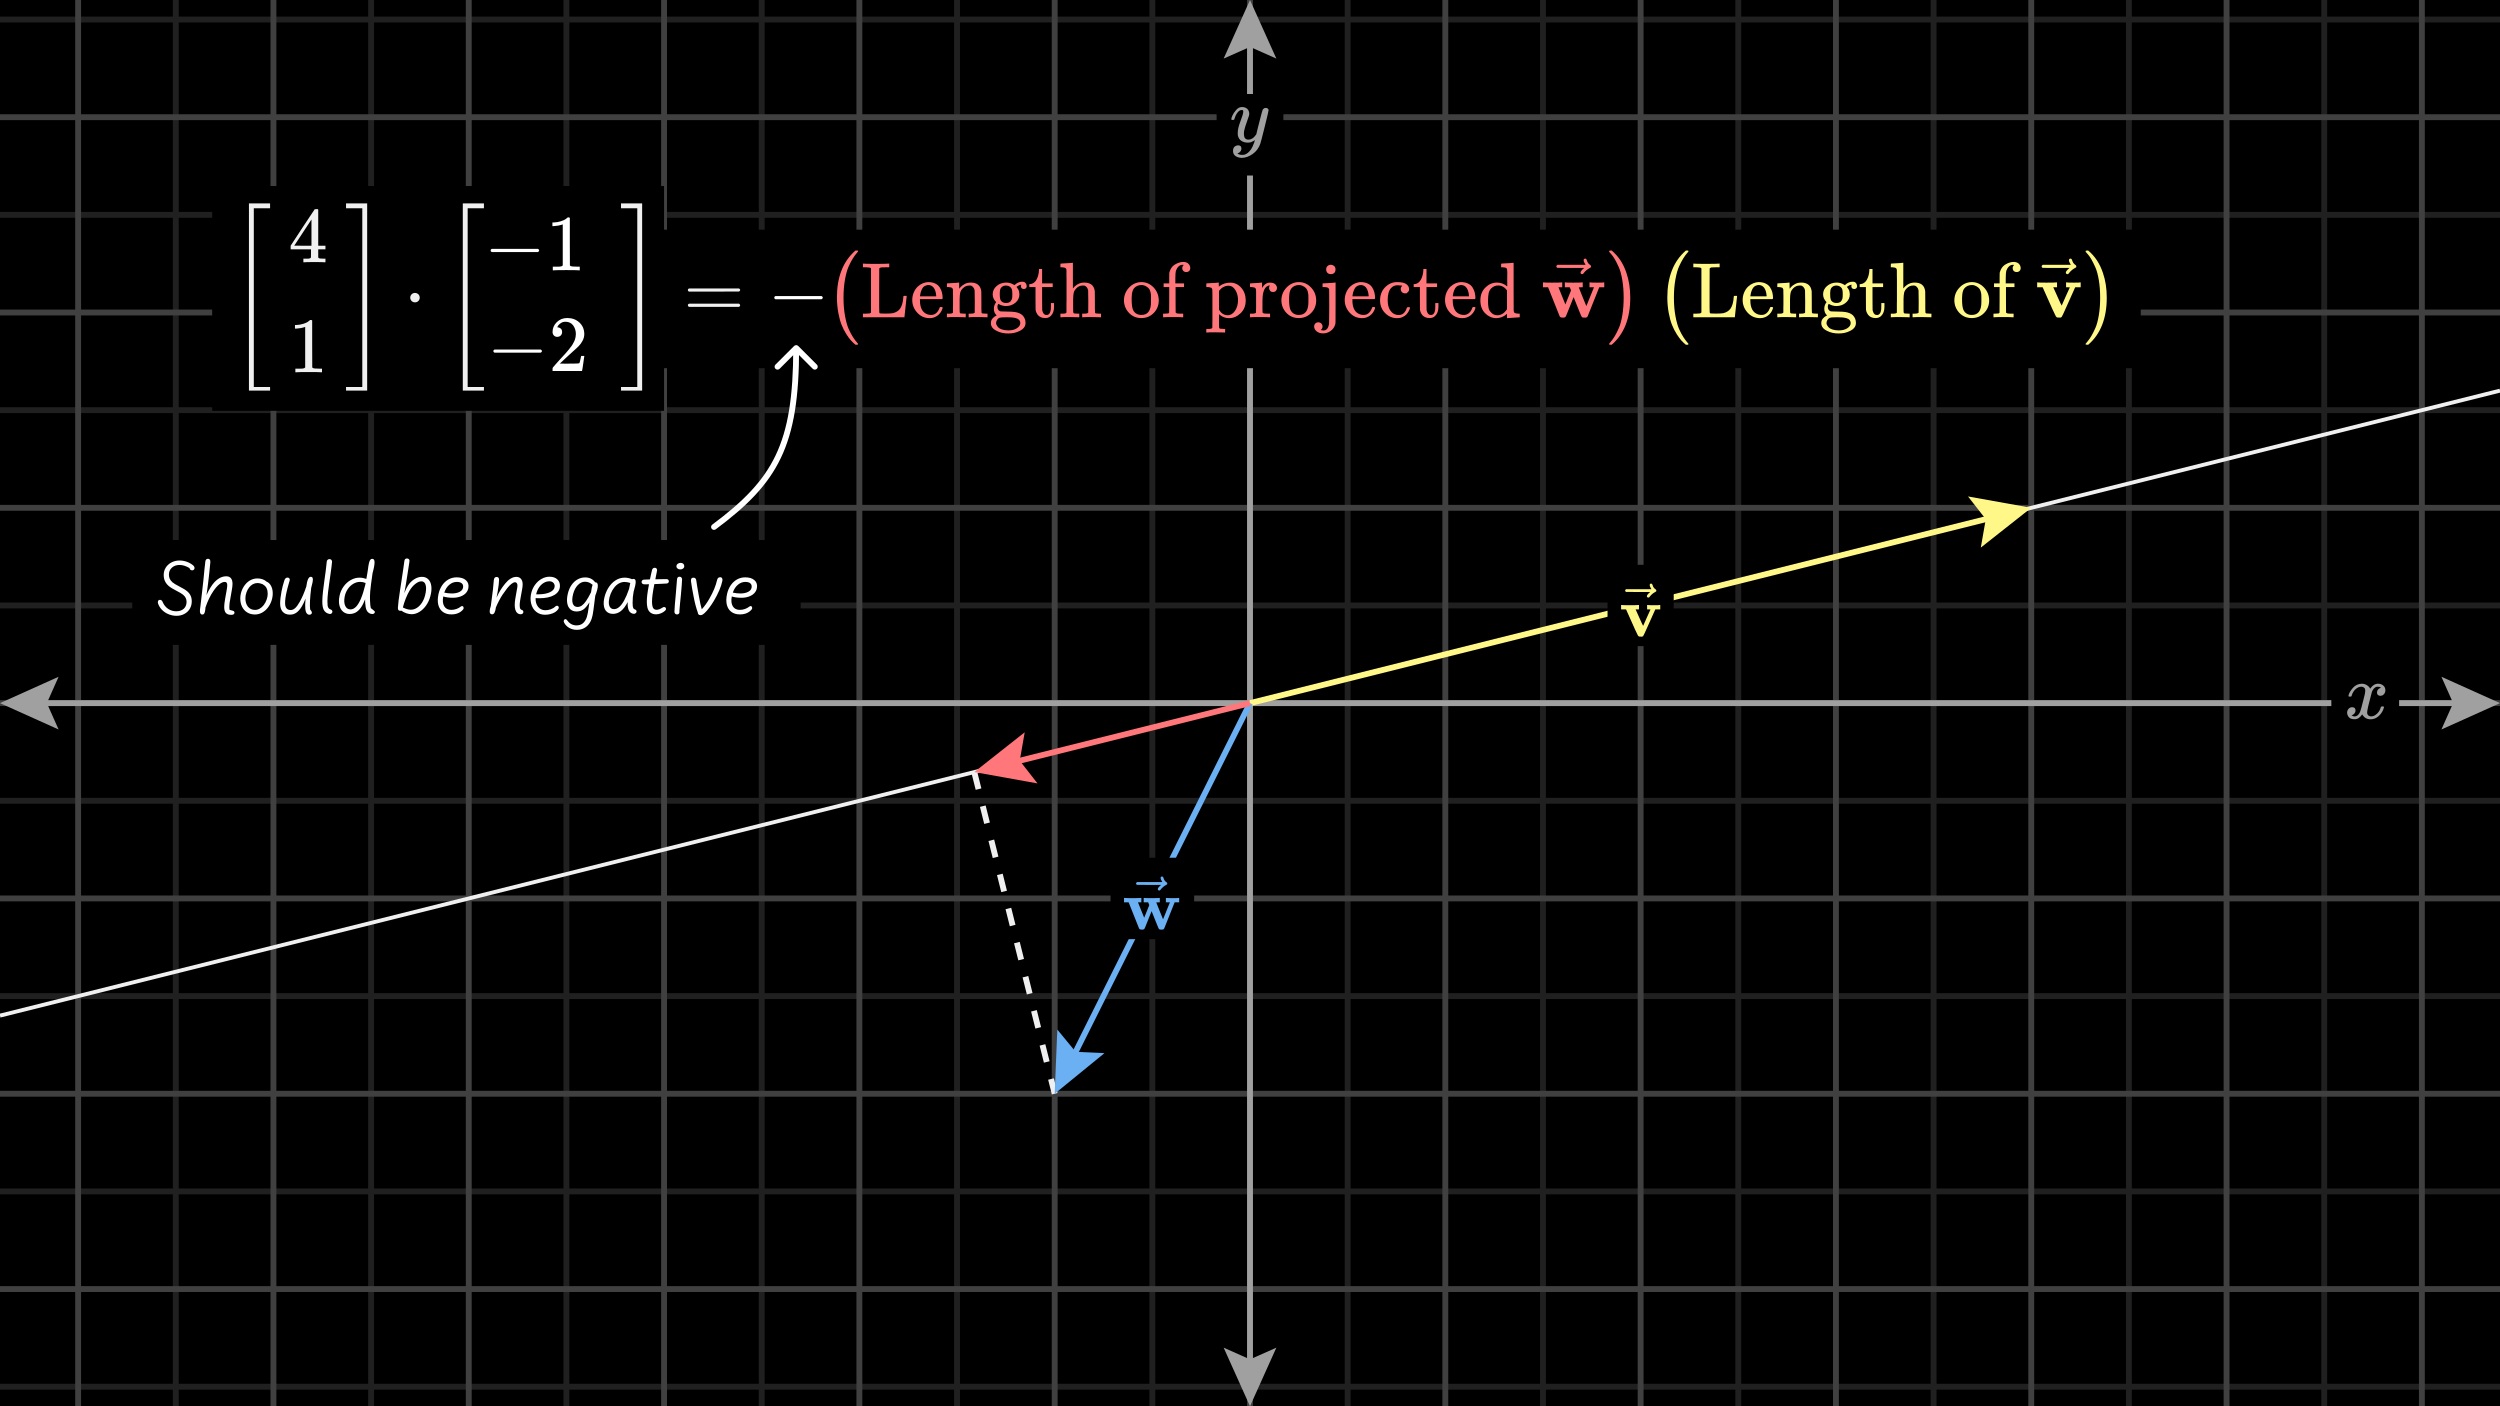 <svg width="640" height="360" viewBox="0 0 640 360" fill="none" xmlns="http://www.w3.org/2000/svg">
<rect x="0" y="0" width="640" height="360" fill="#808080" stroke="none"/>
<g clip-path="url(#clip0_290_2716)">
<path d="M640 0H0V360H640V0Z" fill="black"/>
<g clip-path="url(#clip1_290_2716)">
<path d="M0 5H640" stroke="#202020" stroke-width="1.5"/>
<path d="M0 55H640" stroke="#202020" stroke-width="1.5"/>
<path d="M0 105H640" stroke="#202020" stroke-width="1.5"/>
<path d="M0 155H640" stroke="#202020" stroke-width="1.5"/>
<path d="M0 205H640" stroke="#202020" stroke-width="1.5"/>
<path d="M0 255H640" stroke="#202020" stroke-width="1.5"/>
<path d="M0 305H640" stroke="#202020" stroke-width="1.5"/>
<path d="M0 355H640" stroke="#202020" stroke-width="1.5"/>
<path d="M45 0V360" stroke="#202020" stroke-width="1.5"/>
<path d="M95 0V360" stroke="#202020" stroke-width="1.5"/>
<path d="M145 0V360" stroke="#202020" stroke-width="1.5"/>
<path d="M195 0V360" stroke="#202020" stroke-width="1.5"/>
<path d="M245 0V360" stroke="#202020" stroke-width="1.5"/>
<path d="M295 0V360" stroke="#202020" stroke-width="1.5"/>
<path d="M345 0V360" stroke="#202020" stroke-width="1.5"/>
<path d="M395 0V360" stroke="#202020" stroke-width="1.5"/>
<path d="M445 0V360" stroke="#202020" stroke-width="1.5"/>
<path d="M495 0V360" stroke="#202020" stroke-width="1.5"/>
<path d="M545 0V360" stroke="#202020" stroke-width="1.5"/>
<path d="M595 0V360" stroke="#202020" stroke-width="1.5"/>
<path d="M0 30H640" stroke="#404040" stroke-width="1.5"/>
<path d="M0 80H640" stroke="#404040" stroke-width="1.5"/>
<path d="M0 130H640" stroke="#404040" stroke-width="1.5"/>
<path d="M0 180H640" stroke="#404040" stroke-width="1.5"/>
<path d="M0 230H640" stroke="#404040" stroke-width="1.5"/>
<path d="M0 280H640" stroke="#404040" stroke-width="1.5"/>
<path d="M0 330H640" stroke="#404040" stroke-width="1.5"/>
<path d="M20 0V360" stroke="#404040" stroke-width="1.5"/>
<path d="M70 0V360" stroke="#404040" stroke-width="1.5"/>
<path d="M120 0V360" stroke="#404040" stroke-width="1.5"/>
<path d="M170 0V360" stroke="#404040" stroke-width="1.5"/>
<path d="M220 0V360" stroke="#404040" stroke-width="1.5"/>
<path d="M270 0V360" stroke="#404040" stroke-width="1.5"/>
<path d="M320 0V360" stroke="#404040" stroke-width="1.5"/>
<path d="M370 0V360" stroke="#404040" stroke-width="1.5"/>
<path d="M420 0V360" stroke="#404040" stroke-width="1.5"/>
<path d="M470 0V360" stroke="#404040" stroke-width="1.5"/>
<path d="M520 0V360" stroke="#404040" stroke-width="1.5"/>
<path d="M570 0V360" stroke="#404040" stroke-width="1.5"/>
<path d="M620 0V360" stroke="#404040" stroke-width="1.5"/>
</g>
<path d="M4 180H636" stroke="#A0A0A0" stroke-width="1.5"/>
<path d="M320 4V356" stroke="#A0A0A0" stroke-width="1.5"/>
<path d="M328.547 24.068H311.453V44.932H328.547V24.068Z" fill="black"/>
<g clip-path="url(#clip2_290_2716)">
<path d="M315.21 30.519C315.21 30.331 315.31 30.01 315.511 29.554C315.712 29.098 316.034 28.622 316.477 28.126C316.919 27.63 317.415 27.388 317.965 27.402C318.515 27.402 318.957 27.556 319.293 27.864C319.628 28.173 319.802 28.602 319.816 29.151C319.789 29.406 319.769 29.547 319.755 29.574C319.755 29.614 319.648 29.922 319.433 30.499C319.219 31.076 318.998 31.726 318.77 32.45C318.542 33.174 318.434 33.751 318.448 34.18C318.448 34.756 318.542 35.159 318.729 35.387C318.917 35.614 319.199 35.735 319.574 35.749C319.883 35.749 320.171 35.675 320.439 35.527C320.707 35.38 320.915 35.226 321.063 35.065C321.21 34.904 321.391 34.683 321.606 34.401C321.606 34.388 321.639 34.254 321.706 33.999C321.773 33.744 321.867 33.348 321.988 32.812C322.108 32.276 322.236 31.78 322.37 31.324C322.879 29.312 323.161 28.26 323.215 28.166C323.389 27.804 323.677 27.623 324.08 27.623C324.254 27.623 324.395 27.67 324.502 27.764C324.609 27.858 324.683 27.938 324.723 28.005C324.763 28.072 324.777 28.132 324.763 28.186C324.763 28.36 324.435 29.768 323.778 32.41C323.121 35.051 322.745 36.499 322.652 36.754C322.276 37.867 321.626 38.752 320.701 39.409C319.775 40.066 318.85 40.401 317.925 40.415C317.321 40.415 316.792 40.267 316.336 39.972C315.88 39.677 315.652 39.235 315.652 38.645C315.652 38.35 315.699 38.102 315.793 37.901C315.887 37.7 316.014 37.552 316.175 37.458C316.336 37.364 316.47 37.297 316.577 37.257C316.685 37.217 316.799 37.197 316.919 37.197C317.509 37.197 317.804 37.478 317.804 38.041C317.804 38.31 317.724 38.544 317.563 38.745C317.402 38.947 317.248 39.081 317.1 39.148C316.953 39.215 316.866 39.248 316.839 39.248L316.778 39.269C316.805 39.336 316.933 39.416 317.161 39.51C317.389 39.604 317.616 39.651 317.844 39.651H318.005C318.233 39.651 318.408 39.637 318.528 39.61C318.971 39.49 319.38 39.235 319.755 38.846C320.131 38.457 320.419 38.041 320.62 37.599C320.821 37.157 320.975 36.781 321.083 36.473C321.19 36.164 321.244 35.963 321.244 35.869L321.123 35.95C321.042 36.003 320.915 36.077 320.741 36.171C320.566 36.265 320.392 36.345 320.218 36.412C319.95 36.479 319.688 36.513 319.433 36.513C318.817 36.513 318.274 36.365 317.804 36.07C317.335 35.775 317.027 35.299 316.879 34.642C316.866 34.548 316.859 34.341 316.859 34.019C316.859 33.255 317.094 32.256 317.563 31.022C318.032 29.788 318.267 29.004 318.267 28.669C318.267 28.655 318.267 28.642 318.267 28.628C318.267 28.508 318.267 28.427 318.267 28.387C318.267 28.347 318.24 28.3 318.186 28.246C318.133 28.193 318.059 28.166 317.965 28.166H317.885C317.576 28.166 317.295 28.293 317.04 28.548C316.785 28.803 316.584 29.078 316.437 29.373C316.289 29.668 316.175 29.949 316.095 30.218C316.014 30.486 315.96 30.633 315.934 30.66C315.907 30.687 315.8 30.7 315.612 30.7H315.33C315.25 30.62 315.21 30.559 315.21 30.519Z" fill="#A0A0A0"/>
</g>
<path d="M614.175 171.698H596.825V188.302H614.175V171.698Z" fill="black"/>
<g clip-path="url(#clip3_290_2716)">
<path d="M601.204 178.109C601.298 177.546 601.66 176.896 602.29 176.158C602.92 175.421 603.698 175.046 604.623 175.032C605.092 175.032 605.521 175.153 605.909 175.394C606.298 175.636 606.586 175.937 606.774 176.299C607.337 175.455 608.014 175.032 608.805 175.032C609.301 175.032 609.73 175.18 610.092 175.475C610.454 175.77 610.642 176.165 610.655 176.661C610.655 177.05 610.561 177.365 610.374 177.606C610.186 177.848 610.005 177.995 609.831 178.049C609.656 178.102 609.502 178.129 609.368 178.129C609.113 178.129 608.906 178.055 608.745 177.908C608.584 177.76 608.504 177.566 608.504 177.325C608.504 176.708 608.839 176.286 609.509 176.058C609.361 175.884 609.093 175.796 608.705 175.796C608.53 175.796 608.403 175.81 608.323 175.837C607.813 176.051 607.438 176.494 607.196 177.164C606.392 180.127 605.99 181.856 605.99 182.352C605.99 182.727 606.097 182.995 606.312 183.156C606.526 183.317 606.761 183.398 607.015 183.398C607.511 183.398 608.001 183.176 608.483 182.734C608.966 182.292 609.294 181.749 609.469 181.105C609.509 180.971 609.549 180.897 609.589 180.884C609.63 180.871 609.737 180.857 609.911 180.844H609.992C610.193 180.844 610.293 180.897 610.293 181.005C610.293 181.018 610.28 181.092 610.253 181.226C610.038 181.99 609.623 182.667 609.006 183.257C608.39 183.847 607.672 184.142 606.855 184.142C605.916 184.142 605.206 183.719 604.723 182.875C604.173 183.706 603.543 184.121 602.833 184.121H602.712C602.055 184.121 601.586 183.947 601.305 183.599C601.023 183.25 600.876 182.881 600.862 182.493C600.862 182.064 600.99 181.715 601.244 181.447C601.499 181.179 601.801 181.045 602.149 181.045C602.726 181.045 603.014 181.326 603.014 181.889C603.014 182.158 602.933 182.392 602.773 182.593C602.612 182.794 602.457 182.928 602.31 182.995C602.163 183.062 602.075 183.096 602.049 183.096L601.988 183.116C601.988 183.129 602.028 183.156 602.109 183.196C602.189 183.237 602.297 183.284 602.431 183.337C602.565 183.391 602.692 183.411 602.813 183.398C603.295 183.398 603.711 183.096 604.059 182.493C604.18 182.278 604.334 181.822 604.522 181.125C604.71 180.428 604.897 179.704 605.085 178.954C605.273 178.203 605.38 177.76 605.407 177.626C605.474 177.264 605.507 177.003 605.507 176.842C605.507 176.467 605.407 176.199 605.206 176.038C605.005 175.877 604.777 175.796 604.522 175.796C603.986 175.796 603.483 176.011 603.014 176.44C602.545 176.869 602.216 177.419 602.028 178.089C602.002 178.21 601.968 178.277 601.928 178.29C601.888 178.303 601.78 178.317 601.606 178.33H601.325C601.244 178.25 601.204 178.176 601.204 178.109Z" fill="#A0A0A0"/>
</g>
<path d="M0 260L640 100" stroke="#F0F0F0"/>
<path d="M320 180L516.119 130.97" stroke="#FFF888" stroke-width="1.5"/>
<path d="M320 180L271.789 276.422" stroke="#6AB0F3" stroke-width="1.5"/>
<path d="M320 180L253.293 196.677" stroke="#FF777A" stroke-width="1.5"/>
<path d="M249.412 197.647L270 280" stroke="#F0F0F0" stroke-width="1.5" stroke-dasharray="4.5 4.5"/>
<path d="M428.468 144.587H411.532V165.413H428.468V144.587Z" fill="black"/>
<g clip-path="url(#clip4_290_2716)">
<path d="M421.788 154.88C421.933 154.917 422.5 154.935 423.489 154.935C424.37 154.935 424.846 154.917 424.919 154.88H425.027V156.002H423.761L421.933 160.092C421.197 161.757 420.775 162.662 420.666 162.806C420.57 162.927 420.455 162.987 420.322 162.987C420.298 162.987 420.256 162.987 420.196 162.987C420.135 162.987 420.075 162.981 420.015 162.969H419.743C419.562 162.969 419.418 162.879 419.309 162.698C419.2 162.517 418.941 161.974 418.531 161.069C418.35 160.671 418.205 160.345 418.097 160.092L416.269 156.002H415.002V154.88H415.147C415.328 154.917 415.998 154.935 417.156 154.935C418.447 154.935 419.2 154.917 419.418 154.88H419.58V156.002H418.712L419.671 158.138C420.286 159.525 420.612 160.219 420.648 160.219C420.648 160.207 420.956 159.513 421.571 158.138C422.186 156.762 422.506 156.057 422.53 156.021C422.53 156.008 422.385 156.002 422.096 156.002H421.661V154.88H421.788Z" fill="#FFF888"/>
<path d="M422.322 149.759C422.322 149.663 422.352 149.579 422.412 149.506C422.473 149.434 422.563 149.398 422.684 149.398C422.768 149.398 422.841 149.428 422.901 149.488C422.961 149.536 423.022 149.651 423.082 149.832C423.203 150.278 423.45 150.622 423.824 150.863C423.957 150.948 424.023 151.056 424.023 151.189C424.023 151.298 424.005 151.37 423.969 151.406C423.932 151.442 423.848 151.497 423.715 151.569C423.197 151.834 422.744 152.214 422.358 152.709C422.334 152.733 422.304 152.769 422.268 152.818C422.231 152.866 422.201 152.902 422.177 152.926C422.153 152.95 422.123 152.962 422.087 152.962C422.05 152.962 422.008 152.968 421.96 152.98C421.876 152.98 421.797 152.95 421.725 152.89C421.652 152.83 421.61 152.739 421.598 152.619C421.598 152.389 421.882 152.033 422.449 151.551H419.354L416.26 151.533C416.103 151.424 416.025 151.31 416.025 151.189C416.025 151.105 416.103 150.984 416.26 150.827H422.756C422.467 150.369 422.322 150.013 422.322 149.759Z" fill="#FFF888"/>
</g>
<path d="M305.699 219.577H284.301V240.423H305.699V219.577Z" fill="black"/>
<g clip-path="url(#clip5_290_2716)">
<path d="M298.594 229.87C298.739 229.906 299.33 229.924 300.367 229.924C301.272 229.924 301.743 229.906 301.779 229.87H301.869V230.992H300.711L298.033 237.706C298.021 237.718 298.003 237.736 297.979 237.76C297.954 237.784 297.93 237.808 297.906 237.833C297.882 237.857 297.87 237.869 297.87 237.869C297.87 237.869 297.852 237.881 297.816 237.905C297.78 237.929 297.767 237.941 297.78 237.941C297.792 237.941 297.767 237.947 297.707 237.959C297.647 237.971 297.623 237.971 297.635 237.959C297.647 237.947 297.623 237.953 297.562 237.977C297.502 238.002 297.466 238.002 297.454 237.977C297.442 237.953 297.393 237.953 297.309 237.977H297.11C296.905 237.977 296.76 237.917 296.676 237.796C296.591 237.676 296.422 237.29 296.169 236.638C295.976 236.156 295.813 235.751 295.68 235.426L294.812 233.254L293.943 235.426C293.822 235.739 293.666 236.132 293.472 236.602C293.219 237.266 293.05 237.658 292.966 237.778C292.881 237.899 292.737 237.965 292.531 237.977H292.314C292.097 237.977 291.952 237.965 291.88 237.941C291.808 237.917 291.717 237.839 291.609 237.706L288.93 230.992H287.754V229.87H287.881C288.062 229.906 288.713 229.924 289.835 229.924C291.078 229.924 291.808 229.906 292.025 229.87H292.188V230.992H291.319L292.911 234.937L294.214 231.716L293.925 230.992H292.785V229.87H292.911C293.056 229.906 293.641 229.924 294.667 229.924C295.885 229.924 296.585 229.906 296.766 229.87H296.911V230.992H296.458C296.157 230.992 296.006 231.004 296.006 231.028C296.018 231.076 296.308 231.806 296.875 233.218C297.442 234.629 297.731 235.335 297.743 235.335L299.499 230.992H298.467V229.87H298.594Z" fill="#6AB0F3"/>
<path d="M297.119 224.749C297.119 224.652 297.149 224.568 297.209 224.495C297.27 224.423 297.36 224.387 297.481 224.387C297.565 224.387 297.638 224.417 297.698 224.477C297.758 224.525 297.819 224.64 297.879 224.821C298 225.267 298.247 225.611 298.621 225.853C298.754 225.937 298.82 226.046 298.82 226.178C298.82 226.287 298.802 226.359 298.766 226.395C298.73 226.432 298.645 226.486 298.512 226.558C297.994 226.824 297.541 227.204 297.155 227.698C297.131 227.723 297.101 227.759 297.065 227.807C297.028 227.855 296.998 227.891 296.974 227.916C296.95 227.94 296.92 227.952 296.884 227.952C296.848 227.952 296.805 227.958 296.757 227.97C296.673 227.97 296.594 227.94 296.522 227.879C296.449 227.819 296.407 227.729 296.395 227.608C296.395 227.379 296.679 227.023 297.246 226.54H294.151L291.057 226.522C290.9 226.414 290.821 226.299 290.821 226.178C290.821 226.094 290.9 225.973 291.057 225.816H297.553C297.264 225.358 297.119 225.002 297.119 224.749Z" fill="#6AB0F3"/>
</g>
<path d="M625 173.25L640 180L625 186.75L628 180L625 173.25Z" fill="#A0A0A0"/>
<path d="M326.75 345L320 360L313.25 345L320 348L326.75 345Z" fill="#A0A0A0"/>
<path d="M503.811 127.09L520 130L507.085 140.187L508.358 132.91L503.811 127.09Z" fill="#FFF888"/>
<path d="M282.746 269.602L270 280L270.671 263.565L275.367 269.267L282.746 269.602Z" fill="#6AB0F3"/>
<path d="M265.601 200.557L249.412 197.647L262.327 187.46L261.054 194.737L265.601 200.557Z" fill="#FF777A"/>
<path d="M15 186.75L0 180L15 173.25L12 180L15 186.75Z" fill="#A0A0A0"/>
<path d="M313.25 15L320 0L326.75 15L320 12L313.25 15Z" fill="#A0A0A0"/>
<rect x="33.859" y="138.247" width="171.101" height="26.841" fill="black"/>
<path d="M45.18 157.649C44.5 157.649 43.837 157.519 43.19 157.259C42.55 157.005 41.99 156.642 41.51 156.169C41.037 155.695 40.69 155.149 40.47 154.529C40.377 154.262 40.377 154.035 40.47 153.849C40.563 153.655 40.727 153.559 40.96 153.559C41.267 153.559 41.493 153.742 41.64 154.109C41.947 154.849 42.41 155.432 43.03 155.859C43.657 156.279 44.353 156.489 45.12 156.489C45.92 156.489 46.56 156.272 47.04 155.839C47.52 155.399 47.76 154.809 47.76 154.069C47.76 153.709 47.687 153.379 47.54 153.079C47.393 152.779 47.163 152.499 46.85 152.239C46.537 151.979 45.983 151.649 45.19 151.249C44.27 150.782 43.597 150.365 43.17 149.999C42.75 149.625 42.433 149.209 42.22 148.749C42.013 148.289 41.91 147.765 41.91 147.179C41.91 146.492 42.083 145.868 42.43 145.309C42.783 144.749 43.273 144.305 43.9 143.978C44.527 143.652 45.207 143.489 45.94 143.489C46.593 143.489 47.227 143.599 47.84 143.819C48.453 144.039 48.993 144.349 49.46 144.749C49.647 144.909 49.757 145.085 49.79 145.278C49.83 145.472 49.793 145.642 49.68 145.789C49.58 145.915 49.437 145.989 49.25 146.009C49.07 146.022 48.907 145.975 48.76 145.868C48.613 145.755 48.533 145.609 48.52 145.429C47.627 144.895 46.777 144.629 45.97 144.629C45.163 144.629 44.507 144.862 44 145.329C43.493 145.789 43.24 146.389 43.24 147.129C43.24 147.522 43.317 147.879 43.47 148.199C43.623 148.519 43.863 148.819 44.19 149.099C44.523 149.379 45.093 149.722 45.9 150.129C46.847 150.609 47.517 151.019 47.91 151.359C48.31 151.699 48.607 152.079 48.8 152.499C48.993 152.919 49.09 153.395 49.09 153.929C49.09 154.642 48.923 155.282 48.59 155.849C48.257 156.415 47.79 156.855 47.19 157.169C46.59 157.489 45.92 157.649 45.18 157.649ZM59.184 157.399C58.571 157.399 58.118 157.239 57.824 156.919C57.538 156.592 57.394 156.082 57.394 155.389C57.394 155.149 57.414 154.852 57.454 154.499C57.494 154.145 57.558 153.719 57.644 153.219C57.758 152.559 57.874 151.905 57.994 151.259C58.114 150.612 58.174 150.135 58.174 149.829C58.174 149.542 58.124 149.329 58.024 149.189C57.931 149.042 57.771 148.969 57.544 148.969C57.111 148.969 56.644 149.172 56.144 149.579C55.644 149.979 55.131 150.565 54.604 151.339C54.231 151.885 53.874 152.509 53.534 153.209C53.194 153.909 52.884 154.669 52.604 155.489C52.578 155.929 52.531 156.285 52.464 156.559C52.404 156.825 52.324 157.019 52.224 157.139C52.124 157.265 51.981 157.329 51.794 157.329C51.381 157.329 51.174 157.015 51.174 156.389C51.174 156.275 51.188 156.122 51.214 155.929C51.241 155.735 51.268 155.532 51.294 155.319C51.428 154.212 51.561 153.069 51.694 151.889C51.834 150.709 51.958 149.609 52.064 148.589C52.178 147.462 52.274 146.472 52.354 145.619C52.441 144.765 52.514 144.125 52.574 143.698C52.634 143.265 52.864 143.049 53.264 143.049C53.471 143.049 53.624 143.125 53.724 143.279C53.831 143.432 53.871 143.662 53.844 143.969C53.758 144.849 53.684 145.589 53.624 146.189C53.564 146.782 53.504 147.342 53.444 147.869C53.384 148.389 53.321 148.922 53.254 149.469C53.181 150.069 53.111 150.595 53.044 151.049C52.984 151.495 52.921 151.932 52.854 152.359C53.168 151.632 53.528 150.952 53.934 150.319C54.514 149.399 55.138 148.705 55.804 148.239C56.471 147.765 57.174 147.529 57.914 147.529C58.448 147.529 58.848 147.692 59.114 148.019C59.388 148.345 59.524 148.832 59.524 149.479C59.524 149.692 59.508 149.942 59.474 150.229C59.441 150.509 59.391 150.825 59.324 151.179C59.011 152.912 58.828 153.972 58.774 154.359C58.728 154.745 58.704 155.075 58.704 155.349C58.704 155.669 58.734 155.935 58.794 156.149C58.948 156.175 59.108 156.209 59.274 156.249C59.441 156.282 59.591 156.329 59.724 156.389C59.924 156.482 60.024 156.635 60.024 156.849C60.024 157.215 59.744 157.399 59.184 157.399ZM65.292 156.139C65.698 156.139 66.092 156.032 66.472 155.819C66.858 155.605 67.205 155.299 67.512 154.899C67.825 154.492 68.072 154.032 68.252 153.519C68.438 153.005 68.532 152.509 68.532 152.029C68.532 151.482 68.445 151.015 68.272 150.629C68.098 150.242 67.835 149.945 67.482 149.739C67.375 149.672 67.298 149.612 67.252 149.559C67.065 149.472 66.848 149.402 66.602 149.349C66.362 149.289 66.125 149.259 65.892 149.259C65.485 149.259 65.098 149.359 64.732 149.559C64.372 149.752 64.045 150.039 63.752 150.419C63.465 150.792 63.238 151.225 63.072 151.719C62.905 152.212 62.822 152.695 62.822 153.169C62.822 154.062 63.045 154.782 63.492 155.329C63.945 155.869 64.545 156.139 65.292 156.139ZM65.262 157.309C64.528 157.309 63.875 157.139 63.302 156.799C62.735 156.452 62.295 155.969 61.982 155.349C61.668 154.722 61.512 154.015 61.512 153.229C61.512 152.589 61.622 151.952 61.842 151.319C62.068 150.685 62.385 150.122 62.792 149.629C63.198 149.129 63.668 148.745 64.202 148.479C64.742 148.212 65.315 148.079 65.922 148.079C66.368 148.079 66.795 148.149 67.202 148.289C67.615 148.429 67.952 148.625 68.212 148.879C68.725 149.092 69.122 149.469 69.402 150.009C69.682 150.549 69.822 151.189 69.822 151.929C69.822 152.582 69.705 153.239 69.472 153.899C69.238 154.552 68.908 155.142 68.482 155.669C68.055 156.189 67.565 156.592 67.012 156.879C66.458 157.165 65.875 157.309 65.262 157.309ZM79.194 157.369C78.927 157.369 78.701 157.245 78.514 156.999C78.334 156.752 78.217 156.399 78.164 155.939C78.131 155.632 78.117 155.252 78.124 154.799C78.131 154.339 78.161 153.819 78.214 153.239C77.894 154.079 77.564 154.772 77.224 155.319C76.791 156.019 76.334 156.532 75.854 156.859C75.381 157.185 74.841 157.349 74.234 157.349C73.427 157.349 72.804 157.102 72.364 156.609C71.931 156.115 71.714 155.412 71.714 154.499C71.714 154.072 71.747 153.579 71.814 153.019C71.881 152.452 71.971 151.879 72.084 151.299C72.164 150.899 72.257 150.489 72.364 150.069C72.477 149.642 72.614 149.169 72.774 148.649C72.934 148.122 73.204 147.859 73.584 147.859C73.804 147.859 73.967 147.929 74.074 148.069C74.187 148.209 74.217 148.382 74.164 148.589C74.137 148.689 74.061 148.949 73.934 149.369C73.814 149.782 73.711 150.149 73.624 150.469C73.544 150.789 73.467 151.102 73.394 151.409C73.261 151.969 73.157 152.509 73.084 153.029C73.017 153.542 72.984 153.992 72.984 154.379C72.984 155.572 73.464 156.169 74.424 156.169C74.817 156.169 75.197 156.002 75.564 155.669C75.931 155.335 76.317 154.805 76.724 154.079C77.031 153.539 77.324 152.945 77.604 152.299C77.884 151.645 78.154 150.929 78.414 150.149C78.521 149.322 78.667 148.702 78.854 148.289C79.047 147.869 79.281 147.659 79.554 147.659C79.741 147.659 79.877 147.715 79.964 147.829C80.051 147.935 80.094 148.115 80.094 148.369C80.094 148.589 80.057 148.872 79.984 149.219C79.917 149.565 79.811 149.995 79.664 150.509C79.511 151.735 79.411 152.802 79.364 153.709C79.317 154.615 79.327 155.385 79.394 156.019C79.587 156.239 79.714 156.422 79.774 156.569C79.841 156.715 79.857 156.849 79.824 156.969C79.791 157.095 79.717 157.192 79.604 157.259C79.497 157.332 79.361 157.369 79.194 157.369ZM84.481 157.179C84.414 157.179 84.341 157.169 84.26 157.149C83.96 157.082 83.697 156.969 83.471 156.809C83.251 156.649 83.067 156.445 82.921 156.199C82.781 155.945 82.677 155.642 82.611 155.289C82.544 154.929 82.51 154.479 82.51 153.939C82.51 153.585 82.527 153.182 82.561 152.729C82.594 152.269 82.641 151.775 82.701 151.249C82.774 150.589 82.891 149.692 83.05 148.559C83.21 147.425 83.314 146.679 83.361 146.319C83.414 145.865 83.467 145.412 83.52 144.959C83.581 144.505 83.621 144.125 83.641 143.819C83.654 143.605 83.727 143.439 83.861 143.319C83.994 143.192 84.157 143.129 84.35 143.129C84.544 143.129 84.704 143.195 84.831 143.329C84.957 143.455 85.014 143.628 85.001 143.848C84.974 144.242 84.924 144.702 84.85 145.228C84.784 145.755 84.714 146.272 84.641 146.779C84.527 147.585 84.407 148.425 84.281 149.299C84.154 150.172 84.054 150.939 83.981 151.599C83.934 152.039 83.894 152.465 83.861 152.879C83.834 153.292 83.82 153.639 83.82 153.919C83.82 154.425 83.837 154.795 83.871 155.029C83.91 155.262 83.981 155.462 84.081 155.629C84.187 155.809 84.391 155.949 84.691 156.049C84.817 156.095 84.914 156.165 84.981 156.259C85.054 156.352 85.091 156.459 85.091 156.579C85.091 156.739 85.034 156.879 84.921 156.999C84.807 157.119 84.66 157.179 84.481 157.179ZM95.306 157.189C95.006 157.189 94.722 157.102 94.456 156.929C94.189 156.755 93.986 156.515 93.846 156.209C93.652 155.782 93.536 155.189 93.496 154.429C93.489 154.309 93.482 154.179 93.476 154.039C93.476 153.899 93.476 153.689 93.476 153.409C93.149 154.269 92.789 154.979 92.396 155.539C92.002 156.092 91.569 156.505 91.096 156.779C90.622 157.045 90.089 157.179 89.496 157.179C88.862 157.179 88.309 156.985 87.836 156.599C87.369 156.205 87.052 155.662 86.886 154.969C86.719 154.269 86.729 153.465 86.916 152.559C87.096 151.672 87.439 150.875 87.946 150.169C88.452 149.455 89.069 148.895 89.796 148.489C90.522 148.082 91.262 147.879 92.016 147.879C92.602 147.879 93.192 147.985 93.786 148.199C93.866 147.765 93.939 147.349 94.006 146.949C94.072 146.549 94.132 146.172 94.186 145.819C94.266 145.125 94.352 144.582 94.446 144.189C94.539 143.789 94.649 143.502 94.776 143.329C94.909 143.149 95.079 143.058 95.286 143.058C95.486 143.058 95.636 143.132 95.736 143.279C95.836 143.419 95.886 143.652 95.886 143.978C95.886 144.279 95.842 144.655 95.756 145.109C95.676 145.562 95.549 146.099 95.376 146.719C95.049 148.939 94.849 150.499 94.776 151.399C94.709 152.292 94.692 153.095 94.726 153.809C94.746 154.309 94.772 154.699 94.806 154.979C94.839 155.252 94.882 155.485 94.936 155.679C95.062 155.785 95.236 155.922 95.456 156.089C95.676 156.249 95.812 156.365 95.866 156.439C95.926 156.505 95.956 156.585 95.956 156.679C95.956 156.819 95.896 156.939 95.776 157.039C95.662 157.139 95.506 157.189 95.306 157.189ZM89.716 156.009C90.216 156.009 90.686 155.789 91.126 155.349C91.566 154.902 91.982 154.222 92.376 153.309C92.769 152.389 93.139 151.222 93.486 149.809L93.596 149.249C93.136 149.055 92.672 148.959 92.206 148.959C91.592 148.959 91.009 149.122 90.456 149.449C89.902 149.769 89.429 150.219 89.036 150.799C88.642 151.379 88.379 152.012 88.246 152.699C88.052 153.679 88.096 154.475 88.376 155.089C88.662 155.702 89.109 156.009 89.716 156.009ZM105.413 157.239C104.966 157.239 104.506 157.159 104.033 156.999C103.559 156.839 103.129 156.615 102.743 156.329C102.669 156.355 102.579 156.369 102.473 156.369C102.039 156.369 101.836 156.109 101.863 155.589C101.896 155.055 101.956 154.422 102.043 153.689C102.136 152.955 102.259 152.092 102.413 151.099C102.513 150.439 102.646 149.565 102.813 148.479C102.979 147.385 103.119 146.449 103.233 145.669C103.346 144.889 103.443 144.202 103.523 143.609C103.576 143.182 103.796 142.969 104.183 142.969C104.396 142.969 104.563 143.032 104.683 143.159C104.809 143.285 104.856 143.465 104.823 143.698C104.743 144.232 104.653 144.829 104.553 145.489C104.453 146.148 104.349 146.809 104.243 147.469C104.143 148.122 104.049 148.712 103.963 149.239C103.889 149.672 103.813 150.115 103.733 150.569C103.653 151.015 103.573 151.449 103.493 151.869C103.773 151.115 104.086 150.465 104.433 149.919C104.873 149.232 105.416 148.685 106.063 148.279C106.709 147.872 107.363 147.669 108.023 147.669C108.683 147.669 109.223 147.879 109.643 148.299C110.069 148.719 110.329 149.312 110.423 150.079C110.516 150.845 110.426 151.719 110.153 152.699C109.913 153.565 109.549 154.342 109.063 155.029C108.576 155.715 108.006 156.255 107.353 156.649C106.706 157.042 106.059 157.239 105.413 157.239ZM105.193 156.089C105.706 156.089 106.203 155.939 106.683 155.639C107.169 155.339 107.596 154.915 107.963 154.369C108.336 153.815 108.616 153.185 108.803 152.479C109.096 151.372 109.156 150.485 108.983 149.819C108.816 149.152 108.443 148.819 107.863 148.819C107.409 148.819 106.906 149.032 106.353 149.459C105.806 149.879 105.319 150.435 104.893 151.129C104.566 151.662 104.239 152.325 103.913 153.119C103.593 153.905 103.333 154.702 103.133 155.509C103.493 155.695 103.846 155.839 104.193 155.939C104.539 156.039 104.873 156.089 105.193 156.089ZM115.53 157.289C114.677 157.289 113.957 157.075 113.37 156.649C112.79 156.222 112.4 155.612 112.2 154.819C112.007 154.025 112.027 153.102 112.26 152.049C112.447 151.215 112.76 150.475 113.2 149.829C113.647 149.182 114.187 148.682 114.82 148.329C115.46 147.975 116.154 147.799 116.9 147.799C117.934 147.799 118.724 148.042 119.27 148.529C119.824 149.009 120.037 149.662 119.91 150.489C119.83 150.995 119.614 151.442 119.26 151.829C118.907 152.209 118.437 152.505 117.85 152.719C117.264 152.925 116.624 153.029 115.93 153.029C115.024 153.029 114.204 152.919 113.47 152.699C113.27 153.759 113.357 154.595 113.73 155.209C114.104 155.822 114.704 156.129 115.53 156.129C115.957 156.129 116.387 156.055 116.82 155.909C117.254 155.755 117.637 155.545 117.97 155.279C118.13 155.152 118.28 155.115 118.42 155.169C118.56 155.215 118.647 155.332 118.68 155.519C118.72 155.705 118.684 155.869 118.57 156.009C118.217 156.435 117.787 156.755 117.28 156.969C116.78 157.182 116.197 157.289 115.53 157.289ZM115.65 151.929C116.457 151.929 117.124 151.792 117.65 151.519C118.184 151.239 118.484 150.855 118.55 150.369C118.61 149.929 118.5 149.585 118.22 149.339C117.94 149.092 117.517 148.969 116.95 148.969C116.244 148.969 115.604 149.212 115.03 149.699C114.457 150.179 114.024 150.849 113.73 151.709C114.024 151.775 114.34 151.829 114.68 151.869C115.027 151.909 115.35 151.929 115.65 151.929ZM125.99 157.269C125.79 157.269 125.634 157.205 125.52 157.079C125.414 156.952 125.36 156.755 125.36 156.489C125.36 156.315 125.384 156.115 125.43 155.889C125.477 155.655 125.55 155.405 125.65 155.139C125.91 153.259 126.09 151.869 126.19 150.969C126.297 150.062 126.37 149.265 126.41 148.579C126.45 147.992 126.69 147.699 127.13 147.699C127.344 147.699 127.504 147.762 127.61 147.889C127.717 148.015 127.767 148.215 127.76 148.489C127.747 148.862 127.714 149.282 127.66 149.749C127.607 150.209 127.514 150.822 127.38 151.589C127.3 152.049 127.21 152.519 127.11 152.999C127.417 152.312 127.744 151.685 128.09 151.119C128.437 150.552 128.847 149.979 129.32 149.399C129.774 148.839 130.244 148.412 130.73 148.119C131.217 147.825 131.704 147.679 132.19 147.679C132.697 147.679 133.09 147.849 133.37 148.189C133.657 148.529 133.8 148.995 133.8 149.589C133.8 149.949 133.754 150.382 133.66 150.889C133.574 151.389 133.454 152.049 133.3 152.869C133.174 153.542 133.094 154.082 133.06 154.489C133.027 154.889 133.037 155.232 133.09 155.519C133.117 155.685 133.17 155.822 133.25 155.929C133.33 156.029 133.447 156.102 133.6 156.149C133.854 156.229 133.98 156.402 133.98 156.669C133.98 156.835 133.917 156.975 133.79 157.089C133.664 157.195 133.5 157.249 133.3 157.249C132.98 157.249 132.694 157.145 132.44 156.939C132.194 156.725 132.017 156.429 131.91 156.049C131.824 155.729 131.777 155.352 131.77 154.919C131.77 154.479 131.81 153.985 131.89 153.439C131.964 152.945 132.077 152.292 132.23 151.479C132.39 150.665 132.47 150.145 132.47 149.919C132.47 149.659 132.414 149.449 132.3 149.289C132.194 149.129 132.04 149.049 131.84 149.049C131.6 149.049 131.297 149.189 130.93 149.469C130.57 149.749 130.21 150.119 129.85 150.579C129.364 151.212 128.964 151.765 128.65 152.239C128.344 152.712 128.05 153.215 127.77 153.749C127.49 154.275 127.214 154.862 126.94 155.509C126.88 156.075 126.767 156.512 126.6 156.819C126.44 157.119 126.237 157.269 125.99 157.269ZM139.53 157.379C138.65 157.379 137.89 157.122 137.25 156.609C136.617 156.089 136.19 155.385 135.97 154.499C135.75 153.612 135.774 152.665 136.04 151.659C136.247 150.899 136.584 150.212 137.05 149.599C137.517 148.985 138.07 148.505 138.71 148.159C139.35 147.812 140.004 147.639 140.67 147.639C141.524 147.639 142.194 147.869 142.68 148.329C143.167 148.789 143.387 149.395 143.34 150.149C143.28 151.082 142.787 151.815 141.86 152.349C140.934 152.882 139.67 153.149 138.07 153.149C137.764 153.149 137.444 153.139 137.11 153.119C137.077 154.025 137.29 154.769 137.75 155.349C138.21 155.929 138.827 156.219 139.6 156.219C140.08 156.219 140.55 156.135 141.01 155.969C141.47 155.802 141.85 155.569 142.15 155.269C142.31 155.109 142.48 155.042 142.66 155.069C142.847 155.095 142.97 155.199 143.03 155.379C143.097 155.552 143.064 155.732 142.93 155.919C142.717 156.225 142.44 156.489 142.1 156.709C141.76 156.922 141.364 157.085 140.91 157.199C140.464 157.319 140.004 157.379 139.53 157.379ZM137.74 152.149C139 152.149 140.014 151.969 140.78 151.609C141.547 151.242 141.95 150.755 141.99 150.149C142.017 149.755 141.904 149.435 141.65 149.189C141.404 148.935 141.06 148.809 140.62 148.809C140.14 148.809 139.667 148.945 139.2 149.219C138.74 149.492 138.337 149.882 137.99 150.389C137.65 150.895 137.404 151.479 137.25 152.139C137.39 152.145 137.554 152.149 137.74 152.149ZM147.686 161.239C146.966 161.239 146.316 161.075 145.736 160.749C145.156 160.422 144.72 159.979 144.426 159.419C144.353 159.272 144.316 159.139 144.316 159.019C144.316 158.839 144.37 158.702 144.476 158.609C144.59 158.515 144.713 158.485 144.846 158.519C144.98 158.559 145.096 158.652 145.196 158.799C145.516 159.245 145.873 159.572 146.266 159.779C146.66 159.992 147.113 160.099 147.626 160.099C148.886 160.099 149.756 159.379 150.236 157.939C150.323 157.672 150.406 157.322 150.486 156.889C150.573 156.455 150.71 155.555 150.896 154.189C150.376 155.042 149.866 155.649 149.366 156.009C148.873 156.362 148.283 156.539 147.596 156.539C146.956 156.539 146.426 156.352 146.006 155.979C145.586 155.605 145.32 155.069 145.206 154.369C145.093 153.669 145.15 152.852 145.376 151.919C145.576 151.092 145.89 150.372 146.316 149.759C146.743 149.139 147.256 148.662 147.856 148.329C148.463 147.989 149.11 147.819 149.796 147.819C150.35 147.819 150.843 147.925 151.276 148.139C151.71 148.352 152.07 148.662 152.356 149.069H152.416C152.836 149.069 153.046 149.362 153.046 149.949C153.046 150.242 152.99 150.602 152.876 151.029C152.77 151.455 152.606 151.949 152.386 152.509C152.213 153.822 152.063 155.002 151.936 156.049C151.81 157.089 151.65 157.882 151.456 158.429C151.143 159.329 150.66 160.022 150.006 160.509C149.353 160.995 148.58 161.239 147.686 161.239ZM147.846 155.379C148.24 155.379 148.606 155.262 148.946 155.029C149.293 154.789 149.65 154.405 150.016 153.879C150.39 153.345 150.82 152.595 151.306 151.629C151.373 151.155 151.436 150.765 151.496 150.459C151.563 150.152 151.633 149.902 151.706 149.709C151.633 149.655 151.51 149.565 151.336 149.439C151.163 149.305 150.986 149.202 150.806 149.129C150.633 149.055 150.456 149.002 150.276 148.969C150.103 148.935 149.926 148.919 149.746 148.919C149.093 148.919 148.49 149.202 147.936 149.769C147.383 150.329 146.98 151.089 146.726 152.049C146.46 153.082 146.426 153.895 146.626 154.489C146.833 155.082 147.24 155.379 147.846 155.379ZM156.928 157.149C156.115 157.149 155.498 156.875 155.078 156.329C154.658 155.775 154.485 155.009 154.558 154.029C154.618 153.282 154.798 152.529 155.098 151.769C155.405 151.002 155.801 150.322 156.288 149.729C156.781 149.135 157.335 148.679 157.948 148.359C158.561 148.039 159.215 147.879 159.908 147.879C160.561 147.879 161.201 148.015 161.828 148.289C161.928 148.229 162.038 148.199 162.158 148.199C162.351 148.199 162.495 148.259 162.588 148.379C162.688 148.492 162.738 148.685 162.738 148.959C162.738 149.459 162.558 150.312 162.198 151.519C162.118 151.959 162.055 152.412 162.008 152.879C161.968 153.339 161.948 153.802 161.948 154.269C161.948 154.675 161.961 154.985 161.988 155.199C162.021 155.405 162.068 155.569 162.128 155.689C162.161 155.755 162.201 155.809 162.248 155.849C162.301 155.889 162.381 155.935 162.488 155.989C162.601 156.035 162.688 156.079 162.748 156.119C162.888 156.212 162.961 156.342 162.968 156.509C162.975 156.669 162.908 156.815 162.768 156.949C162.635 157.075 162.465 157.139 162.258 157.139C162.051 157.139 161.835 157.075 161.608 156.949C161.388 156.815 161.215 156.655 161.088 156.469C160.961 156.275 160.861 156.019 160.788 155.699C160.715 155.379 160.678 155.015 160.678 154.609C160.678 154.502 160.685 154.335 160.698 154.109C160.171 155.135 159.601 155.899 158.988 156.399C158.375 156.899 157.688 157.149 156.928 157.149ZM157.198 155.939C157.651 155.939 158.091 155.755 158.518 155.389C158.951 155.022 159.378 154.455 159.798 153.689C160.218 152.922 160.631 151.949 161.038 150.769C161.151 150.102 161.255 149.592 161.348 149.239C160.815 149.065 160.328 148.979 159.888 148.979C159.401 148.979 158.935 149.099 158.488 149.339C158.048 149.572 157.641 149.919 157.268 150.379C156.901 150.832 156.591 151.369 156.338 151.989C156.091 152.609 155.938 153.209 155.878 153.789C155.811 154.449 155.891 154.972 156.118 155.359C156.351 155.745 156.711 155.939 157.198 155.939ZM167.957 157.269C167.383 157.269 166.903 157.122 166.517 156.829C166.13 156.535 165.87 156.102 165.737 155.529C165.643 155.129 165.593 154.662 165.587 154.129C165.58 153.595 165.617 152.985 165.697 152.299C165.777 151.605 165.927 150.695 166.147 149.569C165.767 149.575 165.507 149.582 165.367 149.589C165.233 149.589 165.113 149.589 165.007 149.589C164.773 149.589 164.587 149.535 164.447 149.429C164.313 149.315 164.247 149.165 164.247 148.979C164.247 148.825 164.3 148.692 164.407 148.579C164.513 148.459 164.657 148.395 164.837 148.389L166.387 148.329C166.467 147.935 166.55 147.539 166.637 147.139C166.73 146.739 166.827 146.325 166.927 145.899C166.967 145.732 167.05 145.599 167.177 145.499C167.303 145.399 167.45 145.349 167.617 145.349C167.817 145.349 167.973 145.419 168.087 145.559C168.207 145.699 168.243 145.882 168.197 146.109L167.767 148.299C168.067 148.292 168.393 148.285 168.747 148.279C169.107 148.272 169.717 148.262 170.577 148.249C170.77 148.242 170.927 148.292 171.047 148.399C171.167 148.505 171.227 148.639 171.227 148.799C171.227 148.959 171.173 149.095 171.067 149.209C170.967 149.315 170.83 149.372 170.657 149.379C170.203 149.405 169.713 149.432 169.187 149.459C168.66 149.485 168.103 149.509 167.517 149.529C167.297 150.649 167.143 151.535 167.057 152.189C166.97 152.842 166.923 153.419 166.917 153.919C166.91 154.419 166.947 154.842 167.027 155.189C167.093 155.489 167.213 155.719 167.387 155.879C167.567 156.032 167.8 156.109 168.087 156.109C168.3 156.109 168.54 156.059 168.807 155.959C169.08 155.852 169.35 155.709 169.617 155.529C169.817 155.395 170.007 155.359 170.187 155.419C170.367 155.479 170.47 155.609 170.497 155.809C170.523 156.002 170.443 156.182 170.257 156.349C169.957 156.629 169.597 156.852 169.177 157.019C168.763 157.185 168.357 157.269 167.957 157.269ZM173.334 157.299C173.128 157.299 172.961 157.235 172.834 157.109C172.714 156.989 172.654 156.812 172.654 156.579C172.654 156.199 172.691 155.595 172.764 154.769C172.844 153.935 172.918 153.125 172.984 152.339C173.051 151.572 173.111 150.849 173.164 150.169C173.224 149.489 173.271 148.905 173.304 148.419C173.324 148.152 173.384 147.955 173.484 147.829C173.591 147.702 173.748 147.639 173.954 147.639C174.154 147.639 174.314 147.702 174.434 147.829C174.554 147.949 174.614 148.112 174.614 148.319C174.608 148.705 174.571 149.295 174.504 150.089C174.438 150.875 174.371 151.639 174.304 152.379C174.271 152.745 174.204 153.399 174.104 154.339C174.011 155.272 173.951 155.965 173.924 156.419C173.978 156.679 173.948 156.892 173.834 157.059C173.721 157.219 173.554 157.299 173.334 157.299ZM174.134 145.779C173.881 145.779 173.654 145.702 173.454 145.549C173.261 145.395 173.164 145.215 173.164 145.009C173.164 144.735 173.268 144.515 173.474 144.349C173.681 144.175 173.941 144.089 174.254 144.089C174.534 144.089 174.758 144.169 174.924 144.329C175.091 144.482 175.174 144.692 175.174 144.959C175.174 145.192 175.074 145.389 174.874 145.549C174.674 145.702 174.428 145.779 174.134 145.779ZM179.346 157.479C179.126 157.479 178.956 157.422 178.836 157.309C178.716 157.202 178.646 157.022 178.626 156.769C178.419 156.202 178.229 155.589 178.056 154.929C177.882 154.269 177.716 153.519 177.556 152.679C177.402 151.892 177.272 151.195 177.166 150.589C177.066 149.975 176.976 149.385 176.896 148.819C176.856 148.532 176.886 148.305 176.986 148.139C177.092 147.965 177.262 147.879 177.496 147.879C177.716 147.879 177.886 147.935 178.006 148.049C178.132 148.155 178.212 148.332 178.246 148.579C178.299 148.965 178.366 149.409 178.446 149.909C178.526 150.402 178.669 151.232 178.876 152.399C179.036 153.299 179.176 154.022 179.296 154.569C179.416 155.109 179.536 155.579 179.656 155.979C179.976 155.632 180.306 155.222 180.646 154.749C180.992 154.269 181.319 153.759 181.626 153.219C182.112 152.365 182.516 151.552 182.836 150.779C183.156 149.999 183.399 149.245 183.566 148.519C183.679 148.019 183.939 147.769 184.346 147.769C184.592 147.769 184.766 147.859 184.866 148.039C184.966 148.212 184.982 148.445 184.916 148.739C184.769 149.459 184.512 150.249 184.146 151.109C183.779 151.969 183.309 152.882 182.736 153.849C182.349 154.495 181.949 155.089 181.536 155.629C181.129 156.169 180.742 156.605 180.376 156.939C180.136 157.152 179.942 157.295 179.796 157.369C179.656 157.442 179.506 157.479 179.346 157.479ZM189.398 157.289C188.544 157.289 187.824 157.075 187.238 156.649C186.658 156.222 186.268 155.612 186.068 154.819C185.874 154.025 185.894 153.102 186.128 152.049C186.314 151.215 186.628 150.475 187.068 149.829C187.514 149.182 188.054 148.682 188.688 148.329C189.328 147.975 190.021 147.799 190.768 147.799C191.801 147.799 192.591 148.042 193.138 148.529C193.691 149.009 193.904 149.662 193.778 150.489C193.698 150.995 193.481 151.442 193.128 151.829C192.774 152.209 192.304 152.505 191.718 152.719C191.131 152.925 190.491 153.029 189.798 153.029C188.891 153.029 188.071 152.919 187.338 152.699C187.138 153.759 187.224 154.595 187.598 155.209C187.971 155.822 188.571 156.129 189.398 156.129C189.824 156.129 190.254 156.055 190.688 155.909C191.121 155.755 191.504 155.545 191.838 155.279C191.998 155.152 192.148 155.115 192.288 155.169C192.428 155.215 192.514 155.332 192.548 155.519C192.588 155.705 192.551 155.869 192.438 156.009C192.084 156.435 191.654 156.755 191.148 156.969C190.648 157.182 190.064 157.289 189.398 157.289ZM189.518 151.929C190.324 151.929 190.991 151.792 191.518 151.519C192.051 151.239 192.351 150.855 192.418 150.369C192.478 149.929 192.368 149.585 192.088 149.339C191.808 149.092 191.384 148.969 190.818 148.969C190.111 148.969 189.471 149.212 188.898 149.699C188.324 150.179 187.891 150.849 187.598 151.709C187.891 151.775 188.208 151.829 188.548 151.869C188.894 151.909 189.218 151.929 189.518 151.929Z" fill="white"/>
<path d="M170 47.62H54.317V105.169H170V47.62Z" fill="black"/>
<path d="M548.034 58.795H167.068V94.254H548.034V58.795Z" fill="black"/>
<g clip-path="url(#clip6_290_2716)">
<path d="M63.728 100.321V52.076H69.138V53.322H64.975V99.074H69.138V100.321H63.728Z" fill="#F0F0F0"/>
<path d="M83.135 67.148C82.894 67.108 82.029 67.088 80.541 67.088C78.986 67.088 78.087 67.108 77.846 67.148H77.665V66.223H78.288C78.557 66.223 78.738 66.223 78.831 66.223C78.925 66.223 79.039 66.21 79.173 66.183C79.307 66.156 79.401 66.123 79.455 66.083C79.508 66.042 79.555 65.989 79.596 65.922C79.609 65.895 79.616 65.533 79.616 64.836V63.83H74.407V62.905L77.444 58.26C79.495 55.149 80.534 53.587 80.561 53.574C80.588 53.547 80.728 53.534 80.983 53.534H81.345L81.466 53.654V62.905H83.316V63.83H81.466V64.856C81.466 65.406 81.466 65.727 81.466 65.821C81.466 65.915 81.506 65.995 81.587 66.062C81.694 66.156 82.076 66.21 82.733 66.223H83.316V67.148H83.135ZM79.736 62.905V56.188L75.332 62.885L77.524 62.905H79.736Z" fill="#F0F0F0"/>
<path d="M78.127 83.679L77.866 83.78C77.678 83.847 77.41 83.914 77.062 83.981C76.713 84.048 76.324 84.095 75.895 84.122H75.513V83.197H75.895C76.525 83.17 77.109 83.069 77.645 82.895C78.181 82.721 78.557 82.56 78.771 82.412C78.986 82.265 79.173 82.117 79.334 81.97C79.361 81.93 79.441 81.909 79.576 81.909C79.696 81.909 79.81 81.95 79.917 82.03V88.043L79.938 94.076C80.031 94.17 80.112 94.231 80.179 94.257C80.246 94.284 80.407 94.311 80.662 94.338C80.916 94.365 81.332 94.378 81.908 94.378H82.431V95.303H82.21C81.928 95.263 80.863 95.243 79.012 95.243C77.189 95.243 76.137 95.263 75.855 95.303H75.614V94.378H76.137C76.432 94.378 76.686 94.378 76.901 94.378C77.115 94.378 77.283 94.371 77.404 94.358C77.524 94.344 77.632 94.324 77.725 94.298C77.819 94.271 77.873 94.257 77.886 94.257C77.9 94.257 77.94 94.224 78.007 94.157C78.074 94.09 78.114 94.063 78.127 94.076V83.679Z" fill="#F0F0F0"/>
<path d="M88.585 53.322V52.076H93.995V100.321H88.585V99.074H92.748V53.322H88.585Z" fill="#F0F0F0"/>
<path d="M105.019 76.198C105.019 75.876 105.133 75.595 105.361 75.353C105.589 75.112 105.877 74.992 106.226 74.992C106.548 74.992 106.829 75.099 107.071 75.313C107.312 75.528 107.439 75.816 107.453 76.178C107.453 76.513 107.339 76.802 107.111 77.043C106.883 77.284 106.595 77.405 106.246 77.405C105.897 77.405 105.609 77.291 105.381 77.063C105.153 76.835 105.033 76.547 105.019 76.198Z" fill="#F0F0F0"/>
<path d="M118.477 100.321V52.076H123.887V53.322H119.724V99.074H123.887V100.321H118.477Z" fill="#F0F0F0"/>
<path d="M158.98 53.322V52.076H164.389V100.321H158.98V99.074H163.143V53.322H158.98Z" fill="#F0F0F0"/>
<path d="M176.09 74.247C176.09 74.073 176.184 73.939 176.371 73.845H189.182C189.383 73.952 189.483 74.087 189.483 74.247C189.483 74.395 189.389 74.522 189.202 74.629L182.807 74.65H176.411C176.197 74.583 176.09 74.448 176.09 74.247ZM176.09 78.149C176.09 77.948 176.197 77.814 176.411 77.747H189.202C189.389 77.881 189.483 78.015 189.483 78.149C189.483 78.323 189.383 78.457 189.182 78.551H176.371C176.184 78.457 176.09 78.323 176.09 78.149Z" fill="#F0F0F0"/>
<path d="M214.251 76.188C214.251 70.892 215.833 66.877 218.997 64.142H219.56C219.64 64.222 219.681 64.283 219.681 64.323C219.681 64.376 219.553 64.544 219.298 64.826C219.044 65.107 218.735 65.529 218.373 66.093C218.011 66.656 217.643 67.353 217.267 68.184C216.892 69.015 216.577 70.135 216.322 71.543C216.067 72.95 215.94 74.505 215.94 76.208C215.94 77.897 216.067 79.446 216.322 80.854C216.577 82.261 216.885 83.374 217.247 84.192C217.609 85.01 217.978 85.707 218.353 86.284C218.729 86.86 219.044 87.289 219.298 87.571C219.553 87.852 219.681 88.02 219.681 88.073C219.681 88.114 219.64 88.174 219.56 88.254H218.997C218.608 87.933 218.233 87.577 217.871 87.189C217.509 86.8 217.1 86.243 216.644 85.519C216.188 84.795 215.793 84.018 215.457 83.187C215.122 82.355 214.841 81.33 214.613 80.11C214.385 78.89 214.264 77.582 214.251 76.188Z" fill="#FF777A"/>
<path d="M222.979 68.717C222.885 68.623 222.811 68.563 222.758 68.536C222.704 68.509 222.597 68.489 222.436 68.476C222.275 68.462 221.987 68.442 221.571 68.415H220.907V67.49H221.129C221.289 67.531 222.268 67.551 224.065 67.551C225.968 67.551 227.081 67.531 227.403 67.49H227.644V68.415H227.101C226.297 68.415 225.794 68.429 225.593 68.456C225.392 68.483 225.224 68.57 225.09 68.717L225.07 74.348V78.632C225.07 79.597 225.104 80.113 225.171 80.18C225.251 80.247 225.761 80.281 226.699 80.281C227.651 80.281 228.301 80.24 228.65 80.16C229.454 79.932 230.044 79.55 230.42 79.014C230.795 78.477 231.05 77.733 231.184 76.781C231.184 76.714 231.191 76.6 231.204 76.439C231.217 76.279 231.237 76.124 231.264 75.977C231.291 75.829 231.304 75.756 231.304 75.756C231.304 75.756 231.439 75.749 231.707 75.736H232.109V75.836C232.082 75.876 231.988 76.755 231.827 78.471C231.666 80.187 231.573 81.072 231.546 81.125V81.226H220.907V80.301H221.571C222.134 80.287 222.476 80.267 222.597 80.24C222.717 80.214 222.845 80.133 222.979 79.999V68.717Z" fill="#FF777A"/>
<path d="M233.537 76.842C233.537 76.104 233.671 75.434 233.939 74.831C234.207 74.227 234.542 73.738 234.944 73.363C235.347 72.987 235.782 72.706 236.252 72.518C236.721 72.33 237.163 72.23 237.579 72.216C238.29 72.216 238.9 72.337 239.409 72.578C239.918 72.82 240.307 73.155 240.575 73.584C240.844 74.013 241.031 74.442 241.139 74.871C241.246 75.3 241.306 75.776 241.32 76.299C241.32 76.393 241.273 76.486 241.179 76.58H235.508V76.882C235.508 78.866 236.178 80.073 237.519 80.502C237.787 80.582 238.082 80.623 238.403 80.623C238.967 80.623 239.449 80.408 239.851 79.979C240.079 79.751 240.26 79.469 240.394 79.134L240.596 78.652C240.636 78.611 240.743 78.591 240.917 78.591H240.978C241.206 78.591 241.32 78.658 241.32 78.792C241.32 78.846 241.299 78.933 241.259 79.054C241.004 79.791 240.582 80.374 239.992 80.803C239.402 81.233 238.739 81.447 238.001 81.447C236.728 81.447 235.668 80.984 234.824 80.059C233.979 79.134 233.55 78.062 233.537 76.842ZM239.67 75.695C239.523 73.979 238.886 73.068 237.76 72.96H237.72C237.612 72.96 237.505 72.967 237.398 72.981C237.291 72.994 237.123 73.047 236.895 73.141C236.667 73.235 236.473 73.376 236.312 73.564C236.151 73.751 235.997 74.026 235.849 74.388C235.702 74.75 235.595 75.193 235.528 75.716V75.856H239.67V75.695Z" fill="#FF777A"/>
<path d="M242.727 80.301H243.009C243.532 80.301 243.847 80.207 243.954 80.019V79.858C243.954 79.738 243.954 79.584 243.954 79.396C243.954 79.208 243.954 79 243.954 78.772C243.954 78.544 243.961 78.283 243.974 77.988C243.988 77.693 243.988 77.412 243.974 77.143C243.974 76.728 243.974 76.285 243.974 75.816C243.974 75.347 243.967 74.951 243.954 74.63V74.167C243.914 73.912 243.82 73.745 243.672 73.664C243.525 73.584 243.223 73.523 242.768 73.483H242.406V73.021C242.406 72.712 242.419 72.558 242.446 72.558L242.647 72.538C242.781 72.525 242.969 72.511 243.21 72.498C243.451 72.484 243.699 72.471 243.954 72.458C244.182 72.444 244.423 72.431 244.678 72.417C244.933 72.404 245.127 72.384 245.261 72.357C245.395 72.33 245.469 72.324 245.482 72.337H245.543V73.141C245.543 73.651 245.549 73.906 245.563 73.906C245.576 73.906 245.61 73.872 245.663 73.805C245.717 73.738 245.797 73.638 245.905 73.503C246.012 73.369 246.139 73.249 246.287 73.141C246.434 73.034 246.629 72.907 246.87 72.759C247.111 72.612 247.366 72.505 247.634 72.438C247.902 72.371 248.244 72.337 248.66 72.337C250.188 72.391 251.04 73.148 251.214 74.609C251.227 74.703 251.234 75.635 251.234 77.405V79.134C251.234 79.644 251.247 79.945 251.274 80.039C251.301 80.133 251.375 80.2 251.495 80.24C251.777 80.281 252.105 80.301 252.481 80.301H252.803V81.226H252.642L252.159 81.206C251.851 81.192 251.516 81.186 251.154 81.186C250.792 81.186 250.537 81.179 250.389 81.165C249.008 81.165 248.258 81.186 248.137 81.226H247.976V80.301H248.298C249.116 80.301 249.525 80.194 249.525 79.979C249.538 79.952 249.545 79.027 249.545 77.204C249.531 75.394 249.518 74.435 249.505 74.328C249.424 73.953 249.29 73.671 249.102 73.483C248.915 73.296 248.754 73.182 248.62 73.141C248.486 73.101 248.311 73.088 248.097 73.101C247.493 73.101 246.964 73.329 246.508 73.785C246.146 74.147 245.918 74.516 245.824 74.891C245.73 75.266 245.677 75.823 245.663 76.56V77.847V79.054C245.663 79.456 245.67 79.724 245.684 79.858C245.697 79.992 245.717 80.079 245.744 80.12C245.771 80.16 245.831 80.2 245.925 80.24C246.206 80.281 246.535 80.301 246.91 80.301H247.232V81.226H247.071L246.609 81.206C246.287 81.192 245.945 81.186 245.583 81.186C245.221 81.186 244.966 81.179 244.819 81.165C243.438 81.165 242.687 81.186 242.566 81.226H242.406V80.301H242.727Z" fill="#FF777A"/>
<path d="M259.701 73.001C260.29 72.411 260.961 72.116 261.712 72.116C262.114 72.116 262.402 72.243 262.576 72.498C262.751 72.752 262.838 73.007 262.838 73.262C262.838 73.45 262.777 73.617 262.657 73.765C262.536 73.912 262.355 73.986 262.114 73.986C261.671 73.986 261.423 73.785 261.37 73.383C261.343 73.195 261.363 73.054 261.43 72.96C261.43 72.947 261.437 72.927 261.45 72.9V72.88C261.075 72.92 260.719 73.068 260.384 73.322C260.277 73.389 260.223 73.436 260.223 73.463C260.223 73.477 260.25 73.51 260.304 73.564C260.357 73.617 260.418 73.698 260.485 73.805C260.552 73.912 260.626 74.033 260.706 74.167C260.786 74.301 260.847 74.475 260.887 74.69C260.927 74.904 260.954 75.126 260.967 75.353C260.967 76.185 260.639 76.889 259.982 77.465C259.325 78.042 258.514 78.337 257.549 78.35C256.878 78.35 256.215 78.162 255.558 77.787C255.41 78.028 255.337 78.283 255.337 78.551C255.337 79.02 255.511 79.369 255.859 79.597C255.98 79.677 256.094 79.718 256.201 79.718C256.309 79.718 256.791 79.731 257.649 79.758C258.775 79.771 259.499 79.811 259.821 79.878C260.639 79.999 261.283 80.274 261.752 80.703C262.275 81.226 262.536 81.883 262.536 82.674C262.536 83.572 262.013 84.263 260.967 84.745C260.163 85.161 259.211 85.368 258.112 85.368C256.999 85.368 256.04 85.161 255.236 84.745C254.19 84.276 253.667 83.606 253.667 82.734C253.667 82.251 253.808 81.849 254.09 81.527C254.371 81.206 254.653 80.984 254.934 80.864L255.156 80.743C254.673 80.328 254.432 79.764 254.432 79.054C254.432 78.424 254.626 77.854 255.015 77.344C254.425 76.754 254.13 76.091 254.13 75.353C254.13 74.509 254.465 73.798 255.135 73.222C255.806 72.645 256.617 72.35 257.569 72.337C258.253 72.337 258.889 72.511 259.479 72.86L259.701 73.001ZM259.097 74.328C259.03 73.953 258.856 73.657 258.574 73.443C258.293 73.228 257.944 73.115 257.529 73.101C257.14 73.101 256.805 73.208 256.523 73.423C256.242 73.637 256.067 73.939 256 74.328C255.96 74.556 255.94 74.898 255.94 75.353C255.94 75.943 255.987 76.379 256.081 76.661C256.174 76.942 256.376 77.177 256.684 77.365C256.912 77.499 257.2 77.566 257.549 77.566C257.844 77.566 258.098 77.519 258.313 77.425C258.527 77.331 258.682 77.21 258.775 77.063C258.869 76.915 258.943 76.781 258.997 76.661C259.05 76.54 259.084 76.439 259.097 76.359C259.137 76.144 259.158 75.809 259.158 75.353C259.158 74.898 259.137 74.556 259.097 74.328ZM261.189 82.734C261.189 82.399 261.095 82.124 260.907 81.909C260.719 81.695 260.445 81.541 260.083 81.447C259.721 81.353 259.392 81.293 259.097 81.266C258.802 81.239 258.44 81.226 258.011 81.226H257.468C256.57 81.226 256.034 81.266 255.859 81.346C255.591 81.467 255.383 81.655 255.236 81.909C255.088 82.164 255.008 82.432 254.995 82.714C254.995 82.848 255.035 83.002 255.115 83.177C255.196 83.351 255.337 83.552 255.538 83.78C255.739 84.008 256.061 84.195 256.503 84.343C256.945 84.49 257.482 84.571 258.112 84.584C259.037 84.584 259.781 84.397 260.344 84.021C260.907 83.646 261.189 83.217 261.189 82.734Z" fill="#FF777A"/>
<path d="M263.682 72.739C264.393 72.686 264.943 72.31 265.331 71.613C265.72 70.916 265.935 70.098 265.975 69.159V68.858H266.779V72.558H269.494V73.483H266.779V76.379C266.793 78.055 266.799 79 266.799 79.215C266.799 79.429 266.846 79.644 266.94 79.858C267.128 80.381 267.456 80.643 267.926 80.643C268.516 80.643 268.878 80.167 269.012 79.215C269.025 79.108 269.032 78.799 269.032 78.29V77.586H269.836V78.29V78.531C269.836 79.563 269.555 80.348 268.992 80.884C268.63 81.246 268.16 81.427 267.584 81.427C267.128 81.427 266.732 81.346 266.397 81.186C266.062 81.025 265.807 80.817 265.633 80.562C265.459 80.307 265.331 80.073 265.251 79.858C265.171 79.644 265.124 79.429 265.11 79.215C265.097 79.121 265.09 78.129 265.09 76.238V73.483H263.501V72.739H263.682Z" fill="#FF777A"/>
<path d="M271.787 80.301H272.068C272.591 80.301 272.906 80.207 273.014 80.019V79.858C273.014 79.738 273.014 79.584 273.014 79.396C273.014 79.208 273.014 78.987 273.014 78.732C273.014 78.477 273.014 78.189 273.014 77.867C273.014 77.546 273.02 77.21 273.034 76.862C273.047 76.513 273.047 76.145 273.034 75.756C273.02 75.367 273.02 74.985 273.034 74.609C273.034 74.113 273.034 73.591 273.034 73.041C273.034 72.491 273.034 71.988 273.034 71.533C273.034 71.077 273.027 70.674 273.014 70.326C273 69.977 273 69.682 273.014 69.441C273.027 69.2 273.027 69.086 273.014 69.099C272.973 68.844 272.88 68.677 272.732 68.596C272.585 68.516 272.283 68.456 271.827 68.415H271.465V67.953C271.465 67.644 271.478 67.49 271.505 67.49L271.706 67.47C271.84 67.457 272.035 67.443 272.29 67.43C272.544 67.417 272.792 67.403 273.034 67.39C273.262 67.376 273.51 67.363 273.778 67.35C274.046 67.336 274.247 67.316 274.381 67.289C274.515 67.262 274.589 67.256 274.602 67.269H274.663V73.845C275.467 72.84 276.432 72.337 277.559 72.337C279.208 72.337 280.113 73.094 280.273 74.609C280.287 74.703 280.294 75.635 280.294 77.405V79.134C280.294 79.644 280.307 79.945 280.334 80.039C280.361 80.133 280.434 80.2 280.555 80.24C280.837 80.281 281.165 80.301 281.54 80.301H281.862V81.226H281.701L281.219 81.206C280.91 81.192 280.575 81.186 280.213 81.186C279.851 81.186 279.596 81.179 279.449 81.165C278.068 81.165 277.317 81.186 277.197 81.226H277.036V80.301H277.357C278.175 80.301 278.584 80.194 278.584 79.979C278.598 79.952 278.604 79.027 278.604 77.204C278.591 75.394 278.577 74.435 278.564 74.328C278.484 73.953 278.35 73.671 278.162 73.483C277.974 73.296 277.813 73.182 277.679 73.141C277.545 73.101 277.371 73.088 277.156 73.101C276.553 73.101 276.023 73.329 275.568 73.785C275.206 74.147 274.978 74.516 274.884 74.891C274.79 75.266 274.736 75.823 274.723 76.56V77.847V79.054C274.723 79.456 274.73 79.724 274.743 79.858C274.757 79.992 274.777 80.079 274.803 80.12C274.83 80.16 274.891 80.2 274.984 80.24C275.266 80.281 275.594 80.301 275.97 80.301H276.292V81.226H276.131L275.668 81.206C275.346 81.192 275.005 81.186 274.643 81.186C274.281 81.186 274.026 81.179 273.878 81.165C272.497 81.165 271.747 81.186 271.626 81.226H271.465V80.301H271.787Z" fill="#FF777A"/>
<path d="M287.734 76.922C287.734 75.648 288.17 74.549 289.042 73.624C289.913 72.699 290.966 72.23 292.199 72.216C293.406 72.216 294.445 72.672 295.316 73.584C296.188 74.496 296.63 75.602 296.643 76.902C296.643 78.176 296.214 79.248 295.356 80.12C294.498 80.991 293.446 81.427 292.199 81.427C290.899 81.427 289.833 80.978 289.001 80.079C288.17 79.181 287.748 78.129 287.734 76.922ZM292.199 80.623C293.835 80.623 294.653 79.53 294.653 77.344V76.701V76.198C294.653 75.903 294.646 75.648 294.632 75.434C294.619 75.219 294.572 74.965 294.492 74.67C294.411 74.375 294.304 74.133 294.17 73.946C294.036 73.758 293.828 73.57 293.546 73.383C293.265 73.195 292.936 73.061 292.561 72.981C292.494 72.967 292.387 72.96 292.239 72.96C291.837 72.96 291.455 73.041 291.093 73.202C290.516 73.497 290.141 73.906 289.967 74.428C289.792 74.951 289.705 75.568 289.705 76.279V76.681C289.705 77.968 289.833 78.873 290.087 79.396C290.516 80.213 291.22 80.623 292.199 80.623Z" fill="#FF777A"/>
<path d="M302.717 81.226C302.475 81.186 301.624 81.165 300.163 81.165C298.782 81.165 298.031 81.186 297.91 81.226H297.75V80.301H298.071C298.447 80.301 298.775 80.281 299.057 80.24C299.164 80.2 299.244 80.126 299.298 80.019C299.311 79.992 299.318 78.893 299.318 76.721V73.483H297.89V72.558H299.318V71.231L299.338 69.883L299.378 69.682C299.633 68.811 300.062 68.181 300.666 67.792C301.269 67.403 301.906 67.162 302.576 67.068C302.589 67.068 302.65 67.068 302.757 67.068C302.864 67.068 302.958 67.061 303.039 67.048C303.588 67.088 304.004 67.262 304.285 67.571C304.567 67.879 304.708 68.228 304.708 68.617C304.708 68.925 304.614 69.173 304.426 69.361C304.238 69.548 303.99 69.642 303.682 69.642C303.374 69.642 303.126 69.548 302.938 69.361C302.75 69.173 302.656 68.925 302.656 68.617C302.656 68.348 302.777 68.08 303.018 67.812H302.938C302.884 67.799 302.811 67.792 302.717 67.792C302.341 67.792 302.006 67.933 301.711 68.214C301.416 68.496 301.188 68.865 301.028 69.32C300.947 69.589 300.9 70.225 300.887 71.231V72.558H303.119V73.483H300.947V76.701C300.947 78.873 300.954 79.972 300.967 79.999C300.981 80.026 301.001 80.053 301.028 80.079C301.054 80.106 301.088 80.126 301.128 80.14C301.168 80.153 301.202 80.173 301.229 80.2C301.255 80.227 301.302 80.24 301.369 80.24C301.436 80.24 301.483 80.247 301.51 80.26C301.537 80.274 301.597 80.281 301.691 80.281C301.785 80.281 301.845 80.281 301.872 80.281C301.899 80.281 301.966 80.287 302.073 80.301C302.181 80.314 302.248 80.314 302.274 80.301H302.898V81.226H302.717Z" fill="#FF777A"/>
<path d="M309.132 84.202H309.414C309.936 84.202 310.252 84.108 310.359 83.921V83.76C310.359 83.666 310.359 83.538 310.359 83.378C310.359 83.217 310.359 83.016 310.359 82.774C310.359 82.533 310.366 82.272 310.379 81.99C310.392 81.708 310.392 81.413 310.379 81.105C310.366 80.797 310.366 80.468 310.379 80.12C310.392 79.771 310.392 79.429 310.379 79.094C310.379 78.638 310.379 78.162 310.379 77.666C310.379 77.17 310.379 76.728 310.379 76.339C310.379 75.95 310.379 75.595 310.379 75.273C310.379 74.951 310.372 74.69 310.359 74.489C310.345 74.288 310.345 74.18 310.359 74.167C310.319 73.912 310.225 73.745 310.077 73.664C309.93 73.584 309.628 73.523 309.172 73.483H308.81V73.021C308.81 72.712 308.824 72.558 308.851 72.558L309.052 72.538C309.186 72.525 309.38 72.511 309.635 72.498C309.89 72.484 310.138 72.471 310.379 72.458C310.607 72.444 310.855 72.431 311.123 72.417C311.391 72.404 311.592 72.384 311.726 72.357C311.86 72.33 311.934 72.323 311.948 72.337H312.008V72.86L312.028 73.383L312.189 73.242C312.98 72.652 313.905 72.357 314.964 72.357C316.05 72.357 316.975 72.786 317.739 73.644C318.504 74.502 318.892 75.581 318.906 76.882C318.906 78.236 318.47 79.335 317.599 80.18C316.727 81.025 315.742 81.447 314.642 81.447C313.731 81.447 312.926 81.152 312.229 80.562L312.068 80.421V82.131V83.257C312.068 83.619 312.082 83.84 312.108 83.921C312.135 84.001 312.209 84.075 312.33 84.142C312.611 84.182 312.94 84.202 313.315 84.202H313.637V85.127H313.476L312.993 85.107C312.685 85.094 312.35 85.087 311.988 85.087C311.626 85.087 311.371 85.08 311.224 85.067C309.843 85.067 309.092 85.087 308.971 85.127H308.81V84.202H309.132ZM316.935 76.842C316.935 75.85 316.707 74.985 316.251 74.247C315.795 73.51 315.226 73.141 314.542 73.141C313.59 73.141 312.765 73.577 312.068 74.448V79.255C312.604 80.22 313.355 80.703 314.321 80.703C315.004 80.703 315.608 80.341 316.131 79.617C316.653 78.893 316.922 77.968 316.935 76.842Z" fill="#FF777A"/>
<path d="M320.313 80.301H320.595C321.118 80.301 321.433 80.207 321.54 80.019V79.858C321.54 79.738 321.54 79.584 321.54 79.396C321.54 79.208 321.547 79 321.56 78.772C321.574 78.544 321.574 78.283 321.56 77.988C321.547 77.693 321.547 77.412 321.56 77.143C321.56 76.728 321.56 76.285 321.56 75.816C321.56 75.347 321.56 74.951 321.56 74.63L321.54 74.167C321.5 73.912 321.406 73.745 321.259 73.664C321.111 73.584 320.81 73.523 320.354 73.483H319.992V73.021C319.992 72.712 320.005 72.558 320.032 72.558L320.233 72.538C320.367 72.525 320.555 72.511 320.796 72.498C321.037 72.484 321.279 72.471 321.52 72.458C321.735 72.444 321.969 72.431 322.224 72.417C322.479 72.404 322.673 72.384 322.807 72.357C322.941 72.33 323.015 72.324 323.028 72.337H323.089V73.725C323.612 72.813 324.262 72.357 325.039 72.357H325.16C325.763 72.357 326.206 72.505 326.487 72.799C326.769 73.094 326.91 73.403 326.91 73.725C326.91 74.006 326.823 74.248 326.648 74.449C326.474 74.65 326.219 74.75 325.884 74.75C325.549 74.75 325.301 74.643 325.14 74.428C324.979 74.214 324.892 73.986 324.879 73.745C324.879 73.624 324.892 73.517 324.919 73.423C324.946 73.329 324.979 73.249 325.019 73.182C325.06 73.115 325.08 73.081 325.08 73.081C325.053 73.054 324.899 73.081 324.617 73.162C324.403 73.269 324.242 73.369 324.134 73.463C323.504 74.067 323.189 75.266 323.189 77.063V78.129C323.189 78.303 323.189 78.484 323.189 78.672C323.189 78.859 323.189 79.034 323.189 79.195C323.189 79.356 323.196 79.49 323.209 79.597C323.223 79.704 323.223 79.805 323.209 79.898V79.999C323.223 80.026 323.243 80.053 323.27 80.079C323.297 80.106 323.33 80.126 323.37 80.14C323.41 80.153 323.444 80.173 323.471 80.2C323.498 80.227 323.545 80.24 323.612 80.24C323.679 80.24 323.726 80.247 323.752 80.26C323.779 80.274 323.84 80.281 323.933 80.281C324.027 80.281 324.088 80.281 324.114 80.281C324.141 80.281 324.208 80.287 324.315 80.301C324.423 80.314 324.49 80.314 324.517 80.301H325.14V81.226H324.959C324.718 81.186 323.866 81.165 322.405 81.165C321.024 81.165 320.273 81.186 320.153 81.226H319.992V80.301H320.313Z" fill="#FF777A"/>
<path d="M328.036 76.922C328.036 75.648 328.472 74.549 329.343 73.624C330.215 72.699 331.267 72.23 332.5 72.216C333.707 72.216 334.746 72.672 335.618 73.584C336.489 74.496 336.931 75.602 336.945 76.902C336.945 78.176 336.516 79.248 335.658 80.12C334.8 80.991 333.747 81.427 332.5 81.427C331.2 81.427 330.134 80.978 329.303 80.079C328.472 79.181 328.049 78.129 328.036 76.922ZM332.5 80.623C334.136 80.623 334.954 79.53 334.954 77.344V76.701V76.198C334.954 75.903 334.947 75.648 334.934 75.434C334.92 75.219 334.873 74.965 334.793 74.67C334.713 74.375 334.605 74.133 334.471 73.946C334.337 73.758 334.129 73.57 333.848 73.383C333.566 73.195 333.238 73.061 332.862 72.981C332.795 72.967 332.688 72.96 332.541 72.96C332.138 72.96 331.756 73.041 331.394 73.202C330.818 73.497 330.442 73.906 330.268 74.428C330.094 74.951 330.007 75.568 330.007 76.279V76.681C330.007 77.968 330.134 78.873 330.389 79.396C330.818 80.213 331.522 80.623 332.5 80.623Z" fill="#FF777A"/>
<path d="M339.499 68.978C339.499 68.603 339.62 68.308 339.861 68.094C340.102 67.879 340.397 67.772 340.746 67.772C341.054 67.799 341.322 67.913 341.55 68.114C341.778 68.315 341.892 68.603 341.892 68.978C341.892 69.381 341.778 69.682 341.55 69.883C341.322 70.085 341.041 70.185 340.706 70.185C340.37 70.185 340.089 70.085 339.861 69.883C339.633 69.682 339.512 69.381 339.499 68.978ZM338.091 84.504C338.493 84.571 338.735 84.604 338.815 84.604C339.62 84.604 340.096 83.994 340.243 82.774C340.27 82.613 340.283 81.152 340.283 78.39C340.283 75.628 340.277 74.207 340.263 74.127C340.209 73.885 340.102 73.725 339.941 73.644C339.78 73.564 339.459 73.51 338.976 73.483H338.574V73.021C338.574 72.712 338.587 72.558 338.614 72.558L338.694 72.538C338.748 72.538 338.829 72.538 338.936 72.538C339.043 72.538 339.157 72.531 339.278 72.518C339.398 72.504 339.539 72.498 339.7 72.498C339.861 72.498 340.028 72.484 340.203 72.458C340.444 72.444 340.699 72.431 340.967 72.417C341.235 72.404 341.443 72.384 341.59 72.357C341.738 72.33 341.818 72.323 341.832 72.337H341.912V77.525C341.899 80.475 341.892 82.104 341.892 82.412C341.892 82.721 341.852 82.982 341.771 83.197C341.557 83.827 341.168 84.343 340.605 84.745C340.042 85.147 339.405 85.348 338.694 85.348C338.038 85.348 337.495 85.174 337.066 84.826C336.637 84.477 336.422 84.061 336.422 83.579C336.422 83.27 336.523 83.016 336.724 82.814C336.925 82.613 337.179 82.513 337.488 82.513C337.796 82.513 338.051 82.613 338.252 82.814C338.453 83.016 338.56 83.277 338.574 83.599C338.574 83.934 338.413 84.236 338.091 84.504Z" fill="#FF777A"/>
<path d="M344.245 76.842C344.245 76.104 344.379 75.434 344.647 74.831C344.915 74.227 345.251 73.738 345.653 73.363C346.055 72.987 346.491 72.706 346.96 72.518C347.429 72.33 347.872 72.23 348.287 72.216C348.998 72.216 349.608 72.337 350.117 72.578C350.627 72.82 351.016 73.155 351.284 73.584C351.552 74.013 351.74 74.442 351.847 74.871C351.954 75.3 352.014 75.776 352.028 76.299C352.028 76.393 351.981 76.486 351.887 76.58H346.216V76.882C346.216 78.866 346.886 80.073 348.227 80.502C348.495 80.582 348.79 80.623 349.112 80.623C349.675 80.623 350.157 80.408 350.56 79.979C350.788 79.751 350.969 79.469 351.103 79.134L351.304 78.652C351.344 78.611 351.451 78.591 351.626 78.591H351.686C351.914 78.591 352.028 78.658 352.028 78.792C352.028 78.846 352.008 78.933 351.967 79.054C351.713 79.791 351.29 80.374 350.7 80.803C350.111 81.233 349.447 81.447 348.71 81.447C347.436 81.447 346.377 80.984 345.532 80.059C344.687 79.134 344.258 78.062 344.245 76.842ZM350.379 75.695C350.231 73.979 349.594 73.068 348.468 72.96H348.428C348.321 72.96 348.213 72.967 348.106 72.981C347.999 72.994 347.831 73.047 347.603 73.141C347.376 73.235 347.181 73.376 347.02 73.564C346.859 73.751 346.705 74.026 346.558 74.388C346.41 74.75 346.303 75.193 346.236 75.716V75.856H350.379V75.695Z" fill="#FF777A"/>
<path d="M360.052 75.092C360.052 75.092 359.911 75.092 359.629 75.092C359.348 75.092 359.107 74.992 358.906 74.79C358.704 74.589 358.597 74.335 358.584 74.026C358.584 73.718 358.684 73.463 358.885 73.262C358.952 73.195 358.986 73.155 358.986 73.141C358.986 73.128 358.919 73.115 358.785 73.101C358.436 73.047 358.108 73.021 357.799 73.021C357.142 73.021 356.606 73.235 356.191 73.664C355.56 74.294 355.245 75.347 355.245 76.822C355.245 77.921 355.453 78.786 355.869 79.416C356.419 80.234 357.156 80.643 358.081 80.643C358.631 80.643 359.073 80.468 359.408 80.12C359.743 79.771 359.985 79.356 360.132 78.873C360.159 78.766 360.193 78.699 360.233 78.672C360.273 78.645 360.38 78.632 360.555 78.632H360.836C360.917 78.712 360.957 78.772 360.957 78.812C360.957 78.866 360.93 78.973 360.876 79.134C360.823 79.295 360.715 79.516 360.555 79.798C360.394 80.079 360.199 80.334 359.971 80.562C359.743 80.79 359.422 80.998 359.006 81.186C358.59 81.373 358.128 81.46 357.618 81.447C356.465 81.447 355.46 81.018 354.602 80.16C353.744 79.302 353.308 78.223 353.295 76.922C353.295 75.528 353.73 74.395 354.602 73.523C355.473 72.652 356.486 72.216 357.639 72.216C358.792 72.216 359.596 72.397 360.052 72.759C360.508 73.121 360.736 73.55 360.736 74.046C360.736 74.355 360.622 74.603 360.394 74.79L360.052 75.092Z" fill="#FF777A"/>
<path d="M362.083 72.739C362.794 72.686 363.343 72.31 363.732 71.613C364.121 70.916 364.335 70.098 364.376 69.159V68.858H365.18V72.558H367.895V73.483H365.18V76.379C365.193 78.055 365.2 79 365.2 79.215C365.2 79.429 365.247 79.644 365.341 79.858C365.529 80.381 365.857 80.643 366.326 80.643C366.916 80.643 367.278 80.167 367.412 79.215C367.426 79.108 367.432 78.799 367.432 78.29V77.586H368.237V78.29V78.531C368.237 79.563 367.955 80.348 367.392 80.884C367.03 81.246 366.561 81.427 365.984 81.427C365.529 81.427 365.133 81.346 364.798 81.186C364.463 81.025 364.208 80.817 364.034 80.562C363.859 80.307 363.732 80.073 363.652 79.858C363.571 79.644 363.524 79.429 363.511 79.215C363.497 79.121 363.491 78.129 363.491 76.238V73.483H361.902V72.739H362.083Z" fill="#FF777A"/>
<path d="M369.926 76.842C369.926 76.104 370.06 75.434 370.328 74.831C370.596 74.227 370.932 73.738 371.334 73.363C371.736 72.987 372.172 72.706 372.641 72.518C373.11 72.33 373.553 72.23 373.968 72.216C374.679 72.216 375.289 72.337 375.798 72.578C376.308 72.82 376.697 73.155 376.965 73.584C377.233 74.013 377.421 74.442 377.528 74.871C377.635 75.3 377.695 75.776 377.709 76.299C377.709 76.393 377.662 76.486 377.568 76.58H371.897V76.882C371.897 78.866 372.567 80.073 373.908 80.502C374.176 80.582 374.471 80.623 374.793 80.623C375.356 80.623 375.839 80.408 376.241 79.979C376.469 79.751 376.65 79.469 376.784 79.134L376.985 78.652C377.025 78.611 377.132 78.591 377.307 78.591H377.367C377.595 78.591 377.709 78.658 377.709 78.792C377.709 78.846 377.689 78.933 377.648 79.054C377.394 79.791 376.971 80.374 376.381 80.803C375.792 81.233 375.128 81.447 374.391 81.447C373.117 81.447 372.058 80.984 371.213 80.059C370.368 79.134 369.939 78.062 369.926 76.842ZM376.06 75.695C375.912 73.979 375.275 73.068 374.149 72.96H374.109C374.002 72.96 373.894 72.967 373.787 72.981C373.68 72.994 373.512 73.047 373.284 73.141C373.057 73.235 372.862 73.376 372.701 73.564C372.54 73.751 372.386 74.026 372.239 74.388C372.091 74.75 371.984 75.193 371.917 75.716V75.856H376.06V75.695Z" fill="#FF777A"/>
<path d="M385.854 71.271C385.854 71.057 385.854 70.788 385.854 70.467C385.854 70.145 385.86 69.924 385.874 69.803C385.874 69.2 385.807 68.824 385.673 68.677C385.539 68.529 385.197 68.442 384.647 68.415H384.285V67.953C384.285 67.644 384.298 67.49 384.325 67.49L384.526 67.47C384.66 67.457 384.855 67.443 385.11 67.43C385.364 67.417 385.612 67.403 385.854 67.39C386.082 67.376 386.33 67.363 386.598 67.35C386.866 67.336 387.067 67.316 387.201 67.289C387.335 67.262 387.409 67.256 387.422 67.269H387.483V73.383C387.483 77.485 387.489 79.557 387.503 79.597C387.543 79.865 387.637 80.039 387.784 80.12C387.932 80.2 388.233 80.26 388.689 80.301H389.051V81.226C389.024 81.226 388.515 81.259 387.523 81.326C386.531 81.393 386.001 81.434 385.934 81.447H385.793V80.341L385.632 80.482C384.855 81.125 383.983 81.447 383.018 81.447C381.986 81.447 381.054 81.038 380.223 80.22C379.391 79.403 378.976 78.296 378.976 76.902C378.976 75.561 379.398 74.469 380.243 73.624C381.087 72.779 382.073 72.35 383.199 72.337C384.205 72.337 385.089 72.665 385.854 73.322V71.271ZM385.793 74.348C385.19 73.503 384.432 73.081 383.521 73.081C382.864 73.081 382.281 73.322 381.771 73.805C381.409 74.18 381.181 74.609 381.087 75.092C380.994 75.575 380.94 76.205 380.927 76.983C380.927 77.733 380.973 78.343 381.067 78.812C381.161 79.282 381.396 79.691 381.771 80.039C382.173 80.482 382.696 80.703 383.34 80.703C384.292 80.703 385.11 80.187 385.793 79.154V74.348Z" fill="#FF777A"/>
<path d="M407.05 72.297C407.211 72.337 407.868 72.357 409.021 72.357C410.026 72.357 410.549 72.337 410.59 72.297H410.69V73.543H409.403L406.427 81.004C406.413 81.018 406.393 81.038 406.366 81.065C406.34 81.092 406.313 81.118 406.286 81.145C406.259 81.172 406.246 81.186 406.246 81.186C406.246 81.186 406.226 81.199 406.185 81.226C406.145 81.253 406.132 81.266 406.145 81.266C406.159 81.266 406.132 81.273 406.065 81.286C405.998 81.299 405.971 81.299 405.984 81.286C405.998 81.273 405.971 81.279 405.904 81.306C405.837 81.333 405.797 81.333 405.783 81.306C405.77 81.279 405.716 81.279 405.622 81.306H405.401C405.173 81.306 405.012 81.239 404.918 81.105C404.825 80.971 404.637 80.542 404.355 79.818C404.141 79.282 403.96 78.833 403.812 78.471L402.847 76.057L401.882 78.471C401.748 78.819 401.573 79.255 401.359 79.778C401.077 80.515 400.89 80.951 400.796 81.085C400.702 81.219 400.541 81.293 400.313 81.306H400.072C399.83 81.306 399.67 81.293 399.589 81.266C399.509 81.239 399.408 81.152 399.287 81.004L396.311 73.543H395.004V72.297H395.145C395.346 72.337 396.07 72.357 397.317 72.357C398.698 72.357 399.509 72.337 399.75 72.297H399.931V73.543H398.966L400.735 77.928L402.183 74.348L401.862 73.543H400.595V72.297H400.735C400.896 72.337 401.547 72.357 402.686 72.357C404.04 72.357 404.818 72.337 405.019 72.297H405.18V73.543H404.677C404.342 73.543 404.174 73.557 404.174 73.584C404.188 73.637 404.509 74.448 405.14 76.017C405.77 77.586 406.091 78.37 406.105 78.37L408.056 73.543H406.909V72.297H407.05Z" fill="#FF777A"/>
<path d="M405.411 66.605C405.411 66.498 405.445 66.404 405.512 66.324C405.579 66.243 405.679 66.203 405.813 66.203C405.907 66.203 405.988 66.237 406.055 66.304C406.122 66.357 406.189 66.485 406.256 66.686C406.39 67.182 406.665 67.564 407.08 67.832C407.228 67.926 407.301 68.047 407.301 68.194C407.301 68.315 407.281 68.395 407.241 68.435C407.201 68.476 407.107 68.536 406.96 68.616C406.383 68.911 405.88 69.334 405.451 69.883C405.424 69.91 405.391 69.95 405.351 70.004C405.31 70.058 405.277 70.098 405.25 70.125C405.223 70.151 405.19 70.165 405.15 70.165C405.109 70.165 405.062 70.172 405.009 70.185C404.915 70.185 404.828 70.151 404.747 70.085C404.667 70.017 404.62 69.917 404.607 69.783C404.607 69.528 404.922 69.133 405.552 68.596H402.113L398.674 68.576C398.5 68.456 398.413 68.328 398.413 68.194C398.413 68.1 398.5 67.966 398.674 67.792H405.894C405.572 67.282 405.411 66.887 405.411 66.605Z" fill="#FF777A"/>
<path d="M417.347 76.188C417.347 81.497 415.765 85.519 412.601 88.254H412.339C412.165 88.254 412.051 88.241 411.997 88.214C411.944 88.187 411.917 88.127 411.917 88.033C411.944 87.966 412.111 87.758 412.42 87.41C412.728 87.061 413.05 86.605 413.385 86.042C413.72 85.479 414.069 84.789 414.431 83.971C414.793 83.153 415.088 82.06 415.315 80.693C415.543 79.325 415.657 77.831 415.657 76.208C415.657 74.586 415.543 73.091 415.315 71.724C415.088 70.356 414.793 69.263 414.431 68.446C414.069 67.628 413.72 66.931 413.385 66.354C413.05 65.778 412.728 65.328 412.42 65.007C412.111 64.685 411.944 64.47 411.917 64.363C411.917 64.216 412.017 64.142 412.218 64.142H412.339H412.601C414.317 65.576 415.57 67.48 416.361 69.853C417.018 71.744 417.347 73.855 417.347 76.188Z" fill="#FF777A"/>
<path d="M426.833 76.188C426.833 70.892 428.415 66.877 431.579 64.142H432.142C432.222 64.222 432.263 64.283 432.263 64.323C432.263 64.376 432.135 64.544 431.88 64.826C431.626 65.107 431.317 65.529 430.955 66.093C430.593 66.656 430.225 67.353 429.849 68.184C429.474 69.015 429.159 70.135 428.904 71.543C428.649 72.95 428.522 74.505 428.522 76.208C428.522 77.897 428.649 79.446 428.904 80.854C429.159 82.261 429.467 83.374 429.829 84.192C430.191 85.01 430.56 85.707 430.935 86.284C431.311 86.86 431.626 87.289 431.88 87.571C432.135 87.852 432.263 88.02 432.263 88.073C432.263 88.114 432.222 88.174 432.142 88.254H431.579C431.19 87.933 430.815 87.577 430.453 87.189C430.091 86.8 429.682 86.243 429.226 85.519C428.77 84.795 428.375 84.018 428.039 83.187C427.704 82.355 427.423 81.33 427.195 80.11C426.967 78.89 426.846 77.582 426.833 76.188Z" fill="#FFF888"/>
<path d="M435.561 68.717C435.467 68.623 435.393 68.563 435.34 68.536C435.286 68.509 435.179 68.489 435.018 68.476C434.857 68.462 434.569 68.442 434.153 68.415H433.489V67.49H433.711C433.871 67.531 434.85 67.551 436.647 67.551C438.551 67.551 439.663 67.531 439.985 67.49H440.226V68.415H439.683C438.879 68.415 438.376 68.429 438.175 68.456C437.974 68.483 437.806 68.57 437.672 68.717L437.652 74.348V78.632C437.652 79.597 437.686 80.113 437.753 80.18C437.833 80.247 438.343 80.281 439.281 80.281C440.233 80.281 440.883 80.24 441.232 80.16C442.036 79.932 442.626 79.55 443.002 79.014C443.377 78.477 443.632 77.733 443.766 76.781C443.766 76.714 443.773 76.6 443.786 76.439C443.799 76.279 443.819 76.124 443.846 75.977C443.873 75.829 443.887 75.756 443.887 75.756C443.887 75.756 444.021 75.749 444.289 75.736H444.691V75.836C444.664 75.876 444.57 76.755 444.409 78.471C444.248 80.187 444.155 81.072 444.128 81.125V81.226H433.489V80.301H434.153C434.716 80.287 435.058 80.267 435.179 80.24C435.299 80.214 435.427 80.133 435.561 79.999V68.717Z" fill="#FFF888"/>
<path d="M446.119 76.842C446.119 76.104 446.253 75.434 446.521 74.831C446.789 74.227 447.124 73.738 447.527 73.363C447.929 72.987 448.364 72.706 448.834 72.518C449.303 72.33 449.745 72.23 450.161 72.216C450.872 72.216 451.482 72.337 451.991 72.578C452.501 72.82 452.889 73.155 453.157 73.584C453.426 74.013 453.613 74.442 453.721 74.871C453.828 75.3 453.888 75.776 453.902 76.299C453.902 76.393 453.855 76.486 453.761 76.58H448.09V76.882C448.09 78.866 448.76 80.073 450.101 80.502C450.369 80.582 450.664 80.623 450.986 80.623C451.549 80.623 452.031 80.408 452.433 79.979C452.661 79.751 452.842 79.469 452.976 79.134L453.178 78.652C453.218 78.611 453.325 78.591 453.499 78.591H453.56C453.788 78.591 453.902 78.658 453.902 78.792C453.902 78.846 453.881 78.933 453.841 79.054C453.586 79.791 453.164 80.374 452.574 80.803C451.984 81.233 451.321 81.447 450.583 81.447C449.31 81.447 448.25 80.984 447.406 80.059C446.561 79.134 446.132 78.062 446.119 76.842ZM452.252 75.695C452.105 73.979 451.468 73.068 450.342 72.96H450.302C450.195 72.96 450.087 72.967 449.98 72.981C449.873 72.994 449.705 73.047 449.477 73.141C449.249 73.235 449.055 73.376 448.894 73.564C448.733 73.751 448.579 74.026 448.431 74.388C448.284 74.75 448.177 75.193 448.11 75.716V75.856H452.252V75.695Z" fill="#FFF888"/>
<path d="M455.309 80.301H455.591C456.114 80.301 456.429 80.207 456.536 80.019V79.858C456.536 79.738 456.536 79.584 456.536 79.396C456.536 79.208 456.536 79 456.536 78.772C456.536 78.544 456.543 78.283 456.556 77.988C456.57 77.693 456.57 77.412 456.556 77.143C456.556 76.728 456.556 76.285 456.556 75.816C456.556 75.347 456.549 74.951 456.536 74.63V74.167C456.496 73.912 456.402 73.745 456.255 73.664C456.107 73.584 455.805 73.523 455.35 73.483H454.988V73.021C454.988 72.712 455.001 72.558 455.028 72.558L455.229 72.538C455.363 72.525 455.551 72.511 455.792 72.498C456.033 72.484 456.281 72.471 456.536 72.458C456.764 72.444 457.005 72.431 457.26 72.417C457.515 72.404 457.709 72.384 457.843 72.357C457.977 72.33 458.051 72.324 458.064 72.337H458.125V73.141C458.125 73.651 458.131 73.906 458.145 73.906C458.158 73.906 458.192 73.872 458.245 73.805C458.299 73.738 458.38 73.638 458.487 73.503C458.594 73.369 458.721 73.249 458.869 73.141C459.016 73.034 459.211 72.907 459.452 72.759C459.693 72.612 459.948 72.505 460.216 72.438C460.484 72.371 460.826 72.337 461.242 72.337C462.77 72.391 463.622 73.148 463.796 74.609C463.809 74.703 463.816 75.635 463.816 77.405V79.134C463.816 79.644 463.829 79.945 463.856 80.039C463.883 80.133 463.957 80.2 464.077 80.24C464.359 80.281 464.688 80.301 465.063 80.301H465.385V81.226H465.224L464.741 81.206C464.433 81.192 464.098 81.186 463.736 81.186C463.374 81.186 463.119 81.179 462.971 81.165C461.59 81.165 460.84 81.186 460.719 81.226H460.558V80.301H460.88C461.698 80.301 462.107 80.194 462.107 79.979C462.12 79.952 462.127 79.027 462.127 77.204C462.113 75.394 462.1 74.435 462.087 74.328C462.006 73.953 461.872 73.671 461.684 73.483C461.497 73.296 461.336 73.182 461.202 73.141C461.068 73.101 460.893 73.088 460.679 73.101C460.076 73.101 459.546 73.329 459.09 73.785C458.728 74.147 458.5 74.516 458.406 74.891C458.312 75.266 458.259 75.823 458.245 76.56V77.847V79.054C458.245 79.456 458.252 79.724 458.266 79.858C458.279 79.992 458.299 80.079 458.326 80.12C458.353 80.16 458.413 80.2 458.507 80.24C458.788 80.281 459.117 80.301 459.492 80.301H459.814V81.226H459.653L459.191 81.206C458.869 81.192 458.527 81.186 458.165 81.186C457.803 81.186 457.548 81.179 457.401 81.165C456.02 81.165 455.269 81.186 455.148 81.226H454.988V80.301H455.309Z" fill="#FFF888"/>
<path d="M472.282 73.001C472.872 72.411 473.543 72.116 474.293 72.116C474.696 72.116 474.984 72.243 475.158 72.498C475.333 72.752 475.42 73.007 475.42 73.262C475.42 73.45 475.359 73.617 475.239 73.765C475.118 73.912 474.937 73.986 474.696 73.986C474.253 73.986 474.005 73.785 473.952 73.383C473.925 73.195 473.945 73.054 474.012 72.96C474.012 72.947 474.019 72.927 474.032 72.9V72.88C473.657 72.92 473.301 73.068 472.966 73.322C472.859 73.389 472.805 73.436 472.805 73.463C472.805 73.477 472.832 73.51 472.886 73.564C472.939 73.617 473 73.698 473.067 73.805C473.134 73.912 473.207 74.033 473.288 74.167C473.368 74.301 473.429 74.475 473.469 74.69C473.509 74.904 473.536 75.126 473.549 75.353C473.549 76.185 473.221 76.889 472.564 77.465C471.907 78.042 471.096 78.337 470.131 78.35C469.46 78.35 468.797 78.162 468.14 77.787C467.992 78.028 467.918 78.283 467.918 78.551C467.918 79.02 468.093 79.369 468.441 79.597C468.562 79.677 468.676 79.718 468.783 79.718C468.89 79.718 469.373 79.731 470.231 79.758C471.357 79.771 472.081 79.811 472.403 79.878C473.221 79.999 473.864 80.274 474.334 80.703C474.857 81.226 475.118 81.883 475.118 82.674C475.118 83.572 474.595 84.263 473.549 84.745C472.745 85.161 471.793 85.368 470.694 85.368C469.581 85.368 468.622 85.161 467.818 84.745C466.772 84.276 466.249 83.606 466.249 82.734C466.249 82.251 466.39 81.849 466.672 81.527C466.953 81.206 467.235 80.984 467.516 80.864L467.737 80.743C467.255 80.328 467.013 79.764 467.013 79.054C467.013 78.424 467.208 77.854 467.597 77.344C467.007 76.754 466.712 76.091 466.712 75.353C466.712 74.509 467.047 73.798 467.717 73.222C468.388 72.645 469.199 72.35 470.151 72.337C470.834 72.337 471.471 72.511 472.061 72.86L472.282 73.001ZM471.679 74.328C471.612 73.953 471.438 73.657 471.156 73.443C470.875 73.228 470.526 73.115 470.11 73.101C469.722 73.101 469.387 73.208 469.105 73.423C468.823 73.637 468.649 73.939 468.582 74.328C468.542 74.556 468.522 74.898 468.522 75.353C468.522 75.943 468.569 76.379 468.663 76.661C468.756 76.942 468.957 77.177 469.266 77.365C469.494 77.499 469.782 77.566 470.131 77.566C470.426 77.566 470.68 77.519 470.895 77.425C471.109 77.331 471.263 77.21 471.357 77.063C471.451 76.915 471.525 76.781 471.579 76.661C471.632 76.54 471.666 76.439 471.679 76.359C471.719 76.144 471.739 75.809 471.739 75.353C471.739 74.898 471.719 74.556 471.679 74.328ZM473.771 82.734C473.771 82.399 473.677 82.124 473.489 81.909C473.301 81.695 473.027 81.541 472.665 81.447C472.303 81.353 471.974 81.293 471.679 81.266C471.384 81.239 471.022 81.226 470.593 81.226H470.05C469.152 81.226 468.616 81.266 468.441 81.346C468.173 81.467 467.965 81.655 467.818 81.909C467.67 82.164 467.59 82.432 467.577 82.714C467.577 82.848 467.617 83.002 467.697 83.177C467.778 83.351 467.918 83.552 468.12 83.78C468.321 84.008 468.642 84.195 469.085 84.343C469.527 84.49 470.064 84.571 470.694 84.584C471.619 84.584 472.363 84.397 472.926 84.021C473.489 83.646 473.771 83.217 473.771 82.734Z" fill="#FFF888"/>
<path d="M476.264 72.739C476.975 72.686 477.525 72.31 477.913 71.613C478.302 70.916 478.517 70.098 478.557 69.159V68.858H479.361V72.558H482.076V73.483H479.361V76.379C479.375 78.055 479.381 79 479.381 79.215C479.381 79.429 479.428 79.644 479.522 79.858C479.71 80.381 480.038 80.643 480.508 80.643C481.098 80.643 481.46 80.167 481.594 79.215C481.607 79.108 481.614 78.799 481.614 78.29V77.586H482.418V78.29V78.531C482.418 79.563 482.137 80.348 481.574 80.884C481.212 81.246 480.742 81.427 480.166 81.427C479.71 81.427 479.314 81.346 478.979 81.186C478.644 81.025 478.389 80.817 478.215 80.562C478.041 80.307 477.913 80.073 477.833 79.858C477.753 79.644 477.706 79.429 477.692 79.215C477.679 79.121 477.672 78.129 477.672 76.238V73.483H476.083V72.739H476.264Z" fill="#FFF888"/>
<path d="M484.369 80.301H484.65C485.173 80.301 485.488 80.207 485.596 80.019V79.858C485.596 79.738 485.596 79.584 485.596 79.396C485.596 79.208 485.596 78.987 485.596 78.732C485.596 78.477 485.596 78.189 485.596 77.867C485.596 77.546 485.602 77.21 485.616 76.862C485.629 76.513 485.629 76.145 485.616 75.756C485.602 75.367 485.602 74.985 485.616 74.609C485.616 74.113 485.616 73.591 485.616 73.041C485.616 72.491 485.616 71.988 485.616 71.533C485.616 71.077 485.609 70.674 485.596 70.326C485.582 69.977 485.582 69.682 485.596 69.441C485.609 69.2 485.609 69.086 485.596 69.099C485.555 68.844 485.462 68.677 485.314 68.596C485.167 68.516 484.865 68.456 484.409 68.415H484.047V67.953C484.047 67.644 484.061 67.49 484.087 67.49L484.288 67.47C484.423 67.457 484.617 67.443 484.872 67.43C485.126 67.417 485.374 67.403 485.616 67.39C485.844 67.376 486.092 67.363 486.36 67.35C486.628 67.336 486.829 67.316 486.963 67.289C487.097 67.262 487.171 67.256 487.184 67.269H487.245V73.845C488.049 72.84 489.014 72.337 490.141 72.337C491.79 72.337 492.695 73.094 492.856 74.609C492.869 74.703 492.876 75.635 492.876 77.405V79.134C492.876 79.644 492.889 79.945 492.916 80.039C492.943 80.133 493.016 80.2 493.137 80.24C493.419 80.281 493.747 80.301 494.122 80.301H494.444V81.226H494.283L493.801 81.206C493.492 81.192 493.157 81.186 492.795 81.186C492.433 81.186 492.178 81.179 492.031 81.165C490.65 81.165 489.899 81.186 489.779 81.226H489.618V80.301H489.939C490.757 80.301 491.166 80.194 491.166 79.979C491.18 79.952 491.186 79.027 491.186 77.204C491.173 75.394 491.16 74.435 491.146 74.328C491.066 73.953 490.932 73.671 490.744 73.483C490.556 73.296 490.395 73.182 490.261 73.141C490.127 73.101 489.953 73.088 489.738 73.101C489.135 73.101 488.605 73.329 488.15 73.785C487.788 74.147 487.56 74.516 487.466 74.891C487.372 75.266 487.318 75.823 487.305 76.56V77.847V79.054C487.305 79.456 487.312 79.724 487.325 79.858C487.339 79.992 487.359 80.079 487.385 80.12C487.412 80.16 487.473 80.2 487.566 80.24C487.848 80.281 488.176 80.301 488.552 80.301H488.874V81.226H488.713L488.25 81.206C487.928 81.192 487.587 81.186 487.225 81.186C486.863 81.186 486.608 81.179 486.46 81.165C485.079 81.165 484.329 81.186 484.208 81.226H484.047V80.301H484.369Z" fill="#FFF888"/>
<path d="M500.317 76.922C500.317 75.648 500.752 74.549 501.624 73.624C502.495 72.699 503.548 72.23 504.781 72.216C505.988 72.216 507.027 72.672 507.898 73.584C508.77 74.496 509.212 75.602 509.225 76.902C509.225 78.176 508.796 79.248 507.938 80.12C507.08 80.991 506.028 81.427 504.781 81.427C503.481 81.427 502.415 80.978 501.583 80.079C500.752 79.181 500.33 78.129 500.317 76.922ZM504.781 80.623C506.417 80.623 507.235 79.53 507.235 77.344V76.701V76.198C507.235 75.903 507.228 75.648 507.214 75.434C507.201 75.219 507.154 74.965 507.074 74.67C506.993 74.375 506.886 74.133 506.752 73.946C506.618 73.758 506.41 73.57 506.128 73.383C505.847 73.195 505.518 73.061 505.143 72.981C505.076 72.967 504.969 72.96 504.821 72.96C504.419 72.96 504.037 73.041 503.675 73.202C503.098 73.497 502.723 73.906 502.549 74.428C502.375 74.951 502.287 75.568 502.287 76.279V76.681C502.287 77.968 502.415 78.873 502.669 79.396C503.098 80.213 503.802 80.623 504.781 80.623Z" fill="#FFF888"/>
<path d="M515.299 81.226C515.058 81.186 514.206 81.165 512.745 81.165C511.364 81.165 510.613 81.186 510.492 81.226H510.332V80.301H510.653C511.029 80.301 511.357 80.281 511.639 80.24C511.746 80.2 511.826 80.126 511.88 80.019C511.893 79.992 511.9 78.893 511.9 76.721V73.483H510.472V72.558H511.9V71.231L511.92 69.883L511.96 69.682C512.215 68.811 512.644 68.181 513.248 67.792C513.851 67.403 514.488 67.162 515.158 67.068C515.171 67.068 515.232 67.068 515.339 67.068C515.446 67.068 515.54 67.061 515.621 67.048C516.17 67.088 516.586 67.262 516.867 67.571C517.149 67.879 517.29 68.228 517.29 68.617C517.29 68.925 517.196 69.173 517.008 69.361C516.821 69.548 516.572 69.642 516.264 69.642C515.956 69.642 515.708 69.548 515.52 69.361C515.332 69.173 515.239 68.925 515.239 68.617C515.239 68.348 515.359 68.08 515.6 67.812H515.52C515.466 67.799 515.393 67.792 515.299 67.792C514.923 67.792 514.588 67.933 514.293 68.214C513.998 68.496 513.77 68.865 513.61 69.32C513.529 69.589 513.482 70.225 513.469 71.231V72.558H515.701V73.483H513.529V76.701C513.529 78.873 513.536 79.972 513.549 79.999C513.563 80.026 513.583 80.053 513.61 80.079C513.636 80.106 513.67 80.126 513.71 80.14C513.75 80.153 513.784 80.173 513.811 80.2C513.837 80.227 513.884 80.24 513.951 80.24C514.018 80.24 514.065 80.247 514.092 80.26C514.119 80.274 514.179 80.281 514.273 80.281C514.367 80.281 514.427 80.281 514.454 80.281C514.481 80.281 514.548 80.287 514.655 80.301C514.763 80.314 514.83 80.314 514.856 80.301H515.48V81.226H515.299Z" fill="#FFF888"/>
<path d="M529.054 72.297C529.215 72.337 529.845 72.357 530.945 72.357C531.923 72.357 532.453 72.337 532.533 72.297H532.654V73.544H531.246L529.215 78.089C528.397 79.939 527.928 80.944 527.808 81.105C527.7 81.239 527.573 81.306 527.425 81.306C527.399 81.306 527.352 81.306 527.285 81.306C527.218 81.306 527.151 81.3 527.084 81.286H526.782C526.581 81.286 526.42 81.186 526.299 80.984C526.179 80.783 525.89 80.18 525.434 79.175C525.233 78.732 525.072 78.37 524.952 78.089L522.921 73.544H521.513V72.297H521.674C521.875 72.337 522.619 72.357 523.906 72.357C525.341 72.357 526.179 72.337 526.42 72.297H526.601V73.544H525.636L526.701 75.917C527.385 77.459 527.747 78.229 527.787 78.229C527.787 78.216 528.129 77.445 528.813 75.917C529.497 74.388 529.852 73.604 529.879 73.564C529.879 73.55 529.718 73.544 529.396 73.544H528.914V72.297H529.054Z" fill="#FFF888"/>
<path d="M529.648 66.606C529.648 66.498 529.681 66.404 529.748 66.324C529.815 66.243 529.916 66.203 530.05 66.203C530.144 66.203 530.224 66.237 530.291 66.304C530.358 66.358 530.425 66.485 530.492 66.686C530.626 67.182 530.901 67.564 531.317 67.832C531.464 67.926 531.538 68.047 531.538 68.194C531.538 68.315 531.518 68.395 531.478 68.436C531.437 68.476 531.344 68.536 531.196 68.617C530.62 68.912 530.117 69.334 529.688 69.883C529.661 69.91 529.628 69.951 529.587 70.004C529.547 70.058 529.514 70.098 529.487 70.125C529.46 70.152 529.426 70.165 529.386 70.165C529.346 70.165 529.299 70.172 529.245 70.185C529.152 70.185 529.064 70.152 528.984 70.085C528.904 70.018 528.857 69.917 528.843 69.783C528.843 69.528 529.158 69.133 529.788 68.597H526.35L522.911 68.576C522.736 68.456 522.649 68.328 522.649 68.194C522.649 68.1 522.736 67.966 522.911 67.792H530.13C529.809 67.283 529.648 66.887 529.648 66.606Z" fill="#FFF888"/>
<path d="M539.331 76.188C539.331 81.497 537.749 85.519 534.585 88.254H534.323C534.149 88.254 534.035 88.241 533.981 88.214C533.928 88.187 533.901 88.127 533.901 88.033C533.928 87.966 534.095 87.758 534.404 87.41C534.712 87.061 535.034 86.605 535.369 86.042C535.704 85.479 536.053 84.789 536.415 83.971C536.777 83.153 537.072 82.06 537.3 80.693C537.528 79.325 537.642 77.831 537.642 76.208C537.642 74.586 537.528 73.091 537.3 71.724C537.072 70.356 536.777 69.263 536.415 68.446C536.053 67.628 535.704 66.931 535.369 66.354C535.034 65.778 534.712 65.328 534.404 65.007C534.095 64.685 533.928 64.47 533.901 64.363C533.901 64.216 534.002 64.142 534.203 64.142H534.323H534.585C536.301 65.576 537.554 67.48 538.345 69.853C539.002 71.744 539.331 73.855 539.331 76.188Z" fill="#FFF888"/>
<g clip-path="url(#clip7_290_2716)">
<path d="M125.598 64.379C125.598 64.379 125.598 64.291 125.598 64.114C125.598 63.938 125.693 63.802 125.883 63.707H137.711C137.914 63.816 138.016 63.951 138.016 64.114C138.016 64.277 137.914 64.413 137.711 64.521H125.883C125.693 64.426 125.598 64.291 125.598 64.114V64.379Z" fill="white"/>
<path d="M144.063 57.437L143.798 57.538C143.608 57.606 143.336 57.674 142.984 57.742C142.631 57.81 142.237 57.857 141.803 57.885H141.416V56.948H141.803C142.441 56.921 143.031 56.819 143.574 56.643C144.117 56.466 144.497 56.303 144.714 56.154C144.931 56.005 145.121 55.855 145.284 55.706C145.311 55.666 145.393 55.645 145.528 55.645C145.651 55.645 145.766 55.686 145.874 55.767V61.854L145.895 67.962C145.99 68.057 146.071 68.118 146.139 68.145C146.207 68.172 146.37 68.199 146.628 68.227C146.886 68.254 147.306 68.267 147.89 68.267H148.419V69.204H148.195C147.91 69.163 146.831 69.143 144.958 69.143C143.113 69.143 142.047 69.163 141.762 69.204H141.518V68.267H142.047C142.346 68.267 142.604 68.267 142.821 68.267C143.038 68.267 143.208 68.26 143.33 68.247C143.452 68.233 143.56 68.213 143.655 68.186C143.75 68.159 143.805 68.145 143.818 68.145C143.832 68.145 143.873 68.111 143.94 68.043C144.008 67.975 144.049 67.948 144.063 67.962V57.437Z" fill="white"/>
</g>
<g clip-path="url(#clip8_290_2716)">
<path d="M126.308 90.145C126.308 90.145 126.308 90.057 126.308 89.881C126.308 89.704 126.403 89.568 126.593 89.473H138.421C138.625 89.582 138.727 89.718 138.727 89.881C138.727 90.043 138.625 90.179 138.421 90.288H126.593C126.403 90.193 126.308 90.057 126.308 89.881V90.145Z" fill="white"/>
<path d="M142.656 86.236C142.29 86.236 141.998 86.114 141.781 85.87C141.563 85.626 141.455 85.327 141.455 84.974C141.455 84.01 141.814 83.176 142.534 82.47C143.253 81.764 144.149 81.412 145.221 81.412C146.456 81.412 147.488 81.791 148.316 82.552C149.143 83.312 149.564 84.296 149.578 85.504C149.578 86.087 149.442 86.644 149.171 87.173C148.899 87.702 148.573 88.164 148.193 88.557C147.813 88.951 147.271 89.453 146.565 90.064C146.076 90.484 145.398 91.109 144.529 91.937L143.328 93.077L144.875 93.097C147.006 93.097 148.139 93.063 148.275 92.995C148.37 92.968 148.533 92.364 148.763 91.183V91.122H149.578V91.183C149.564 91.224 149.476 91.842 149.313 93.036C149.15 94.23 149.048 94.855 149.008 94.909V94.97H141.455V94.583V94.339C141.455 94.244 141.496 94.142 141.577 94.034C141.658 93.925 141.862 93.688 142.188 93.321C142.581 92.887 142.921 92.507 143.206 92.181C143.328 92.045 143.559 91.794 143.898 91.428C144.237 91.061 144.468 90.81 144.59 90.674C144.712 90.539 144.909 90.315 145.18 90.003C145.452 89.691 145.642 89.46 145.75 89.311C145.859 89.161 146.015 88.958 146.219 88.7C146.422 88.442 146.565 88.225 146.646 88.048C146.728 87.872 146.829 87.675 146.952 87.458C147.074 87.241 147.162 87.024 147.216 86.806C147.271 86.589 147.318 86.386 147.359 86.196C147.399 86.006 147.42 85.782 147.42 85.524C147.42 84.669 147.189 83.929 146.728 83.305C146.266 82.68 145.608 82.368 144.753 82.368C144.305 82.368 143.911 82.484 143.572 82.714C143.233 82.945 142.995 83.169 142.86 83.386C142.724 83.603 142.656 83.732 142.656 83.773C142.656 83.787 142.69 83.793 142.758 83.793C143.002 83.793 143.253 83.888 143.511 84.078C143.769 84.268 143.898 84.581 143.898 85.015C143.898 85.354 143.789 85.639 143.572 85.87C143.355 86.101 143.05 86.223 142.656 86.236Z" fill="white"/>
</g>
</g>
<path d="M182.339 134.302C182.007 134.549 181.938 135.019 182.185 135.352C182.432 135.684 182.902 135.753 183.234 135.505L182.339 134.302ZM204.35 88.575C204.058 88.282 203.583 88.282 203.29 88.575L198.517 93.348C198.224 93.641 198.224 94.116 198.517 94.409C198.81 94.702 199.285 94.702 199.577 94.409L203.82 90.166L208.063 94.409C208.356 94.702 208.83 94.702 209.123 94.409C209.416 94.116 209.416 93.641 209.123 93.348L204.35 88.575ZM183.234 135.505C191.177 129.592 196.548 124.257 199.908 117.218C203.262 110.191 204.57 101.55 204.57 89.106H203.07C203.07 101.47 201.765 109.845 198.554 116.572C195.348 123.288 190.203 128.448 182.339 134.302L183.234 135.505Z" fill="white"/>
<path d="M198.209 76.463C198.209 76.463 198.209 76.375 198.209 76.198C198.209 76.022 198.304 75.886 198.494 75.791H210.322C210.525 75.9 210.627 76.035 210.627 76.198C210.627 76.361 210.525 76.497 210.322 76.605H198.494C198.304 76.51 198.209 76.375 198.209 76.198V76.463Z" fill="white"/>
</g>
<defs>
<clipPath id="clip0_290_2716">
<rect width="640" height="360" fill="white"/>
</clipPath>
<clipPath id="clip1_290_2716">
<rect width="640" height="360" fill="white"/>
</clipPath>
<clipPath id="clip2_290_2716">
<rect width="9.858" height="13.013" fill="white" transform="translate(314.786 27.402)"/>
</clipPath>
<clipPath id="clip3_290_2716">
<rect width="11.502" height="9.111" fill="white" transform="translate(600.158 175.031)"/>
</clipPath>
<clipPath id="clip4_290_2716">
<rect width="10.984" height="15.328" fill="white" transform="translate(414.532 147.587)"/>
</clipPath>
<clipPath id="clip5_290_2716">
<rect width="15.04" height="15.328" fill="white" transform="translate(287.301 222.577)"/>
</clipPath>
<clipPath id="clip6_290_2716">
<rect width="498" height="48" fill="white" transform="translate(59 52)"/>
</clipPath>
<clipPath id="clip7_290_2716">
<rect width="26.019" height="15.228" fill="white" transform="translate(123.887 55.645)"/>
</clipPath>
<clipPath id="clip8_290_2716">
<rect width="26.019" height="15.228" fill="white" transform="translate(124.598 81.412)"/>
</clipPath>
</defs>
</svg>
